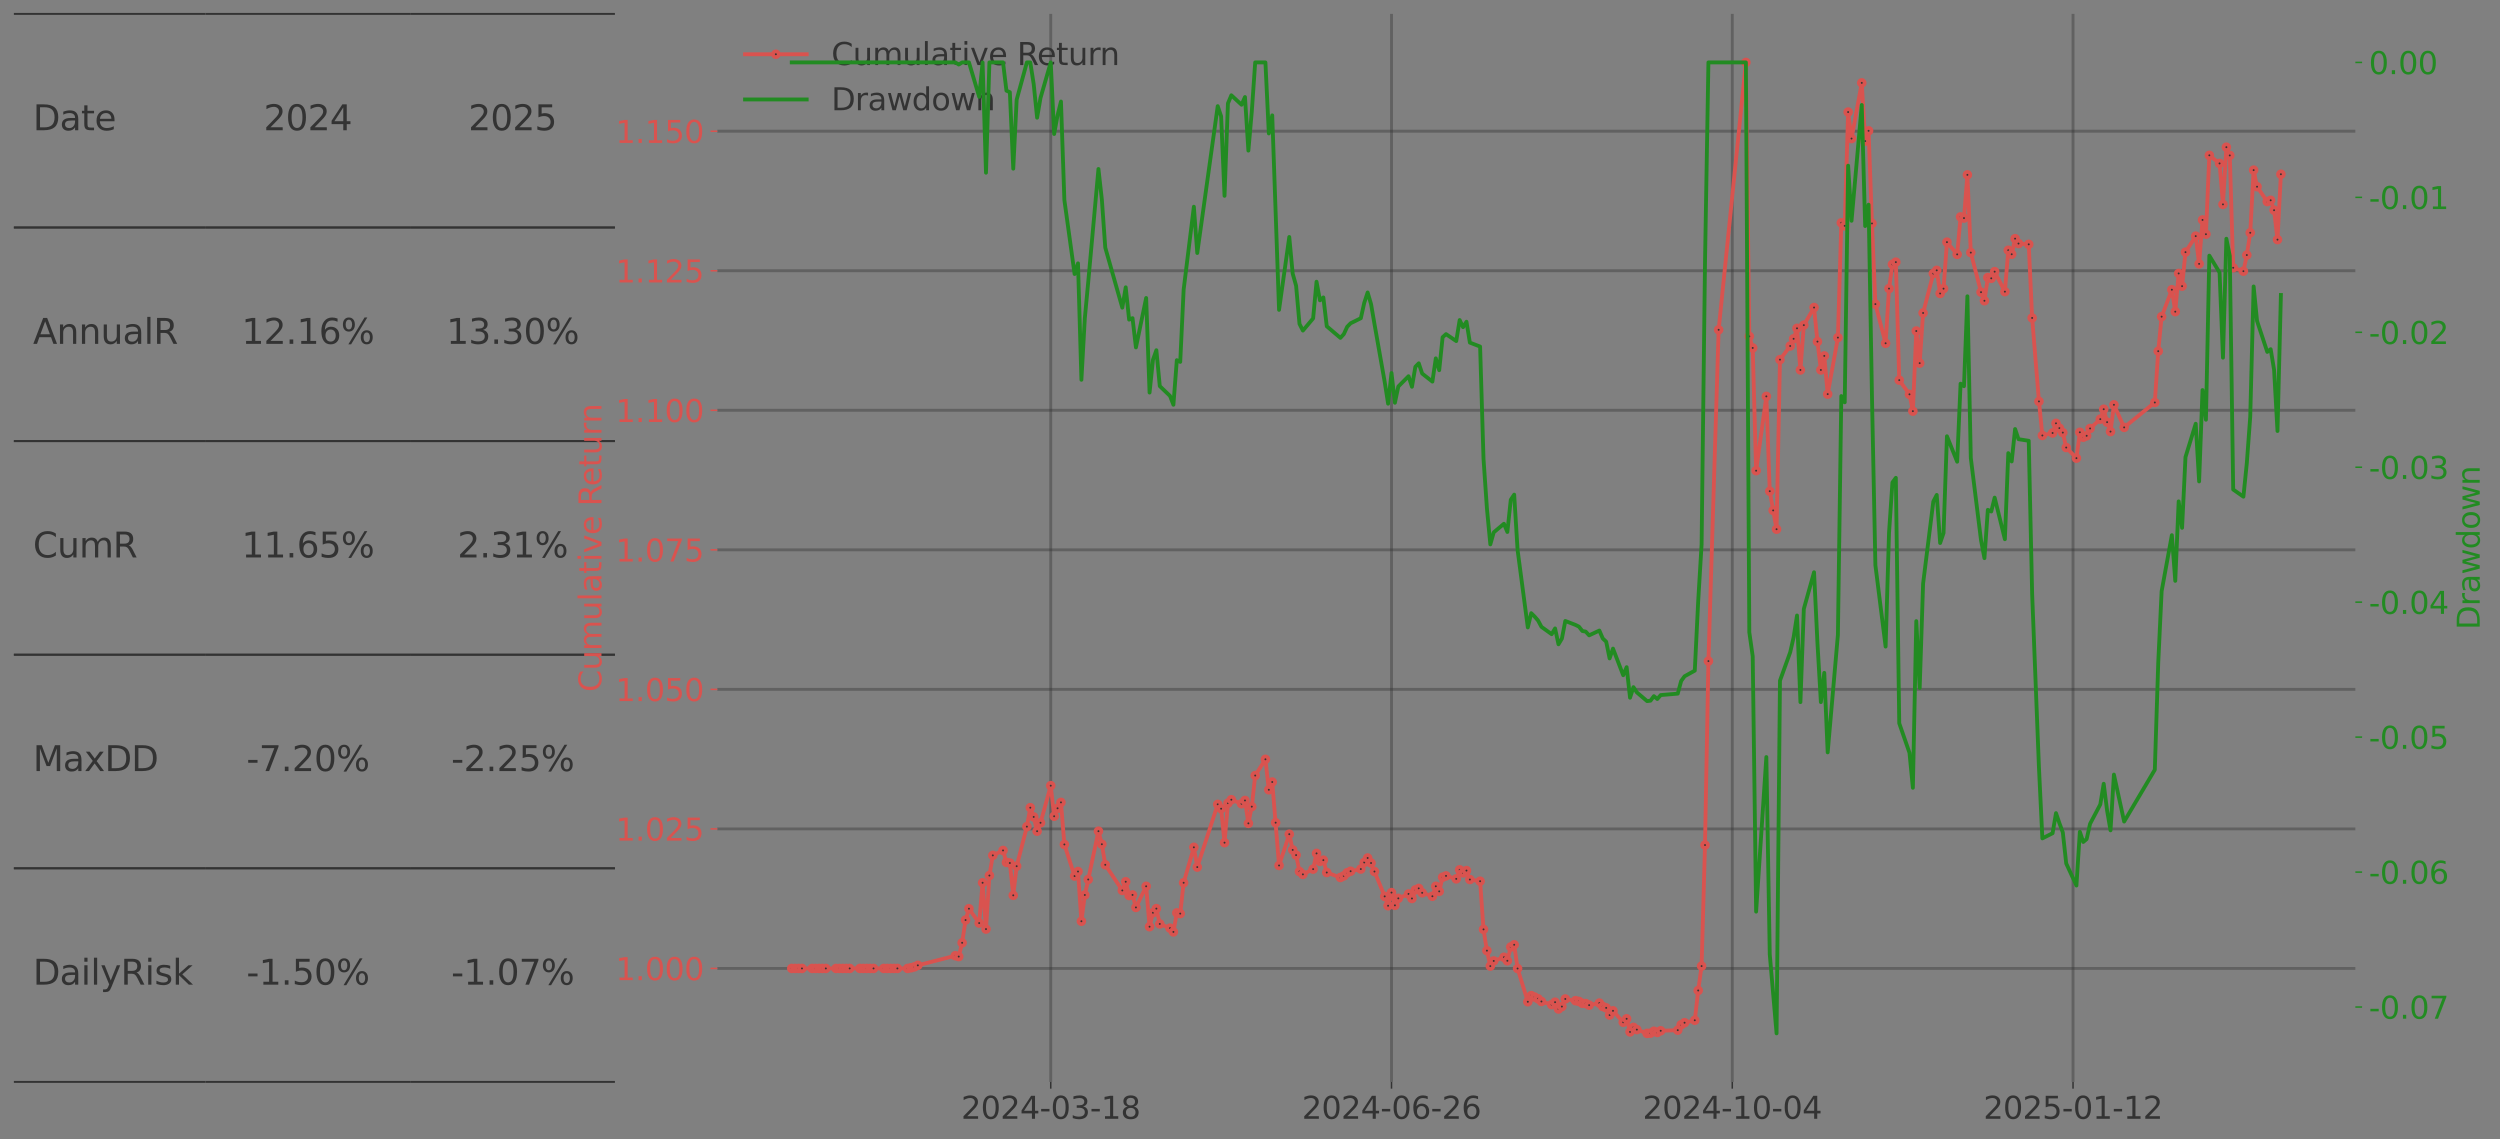 <?xml version="1.0" encoding="utf-8" standalone="no"?>
<!DOCTYPE svg PUBLIC "-//W3C//DTD SVG 1.1//EN"
  "http://www.w3.org/Graphics/SVG/1.1/DTD/svg11.dtd">
<svg xmlns:xlink="http://www.w3.org/1999/xlink" width="1297.707pt" height="591.285pt" viewBox="0 0 1297.707 591.285" xmlns="http://www.w3.org/2000/svg" version="1.1">
 <rect x="0" y="0" width="1297.707" height="591.285" fill="#808080" stroke="none"/>
 <defs>
  <style type="text/css">*{stroke-linejoin: round; stroke-linecap: butt}</style>
 </defs>
 <g id="figure_1">
  <g id="patch_1">
   <path d="M 0 591.285 
L 1297.707 591.285 
L 1297.707 0 
L 0 0 
L 0 591.285 
z
" style="fill: none"/>
  </g>
  <g id="axes_1">
   <g id="table_1">
    <g id="patch_2">
     <path d="M 7.2 118.08 
L 106.624 118.08 
M 106.624 7.2 
L 7.2 7.2 
M 7.2 118.08 
" style="fill: #ffffff; stroke: #333333; stroke-linejoin: miter"/>
    </g>
    <g id="text_1">
     <!-- Date -->
     <g style="fill: #333333" transform="translate(17.142 67.607) scale(0.18 -0.18)">
      <defs>
       <path id="DejaVuSans-44" d="M 1259 4147 
L 1259 519 
L 2022 519 
Q 2988 519 3436 956 
Q 3884 1394 3884 2338 
Q 3884 3275 3436 3711 
Q 2988 4147 2022 4147 
L 1259 4147 
z
M 628 4666 
L 1925 4666 
Q 3281 4666 3915 4102 
Q 4550 3538 4550 2338 
Q 4550 1131 3912 565 
Q 3275 0 1925 0 
L 628 0 
L 628 4666 
z
" transform="scale(0.016)"/>
       <path id="DejaVuSans-61" d="M 2194 1759 
Q 1497 1759 1228 1600 
Q 959 1441 959 1056 
Q 959 750 1161 570 
Q 1363 391 1709 391 
Q 2188 391 2477 730 
Q 2766 1069 2766 1631 
L 2766 1759 
L 2194 1759 
z
M 3341 1997 
L 3341 0 
L 2766 0 
L 2766 531 
Q 2569 213 2275 61 
Q 1981 -91 1556 -91 
Q 1019 -91 701 211 
Q 384 513 384 1019 
Q 384 1609 779 1909 
Q 1175 2209 1959 2209 
L 2766 2209 
L 2766 2266 
Q 2766 2663 2505 2880 
Q 2244 3097 1772 3097 
Q 1472 3097 1187 3025 
Q 903 2953 641 2809 
L 641 3341 
Q 956 3463 1253 3523 
Q 1550 3584 1831 3584 
Q 2591 3584 2966 3190 
Q 3341 2797 3341 1997 
z
" transform="scale(0.016)"/>
       <path id="DejaVuSans-74" d="M 1172 4494 
L 1172 3500 
L 2356 3500 
L 2356 3053 
L 1172 3053 
L 1172 1153 
Q 1172 725 1289 603 
Q 1406 481 1766 481 
L 2356 481 
L 2356 0 
L 1766 0 
Q 1100 0 847 248 
Q 594 497 594 1153 
L 594 3053 
L 172 3053 
L 172 3500 
L 594 3500 
L 594 4494 
L 1172 4494 
z
" transform="scale(0.016)"/>
       <path id="DejaVuSans-65" d="M 3597 1894 
L 3597 1613 
L 953 1613 
Q 991 1019 1311 708 
Q 1631 397 2203 397 
Q 2534 397 2845 478 
Q 3156 559 3463 722 
L 3463 178 
Q 3153 47 2828 -22 
Q 2503 -91 2169 -91 
Q 1331 -91 842 396 
Q 353 884 353 1716 
Q 353 2575 817 3079 
Q 1281 3584 2069 3584 
Q 2775 3584 3186 3129 
Q 3597 2675 3597 1894 
z
M 3022 2063 
Q 3016 2534 2758 2815 
Q 2500 3097 2075 3097 
Q 1594 3097 1305 2825 
Q 1016 2553 972 2059 
L 3022 2063 
z
" transform="scale(0.016)"/>
      </defs>
      <use xlink:href="#DejaVuSans-44"/>
      <use xlink:href="#DejaVuSans-61" x="77.002"/>
      <use xlink:href="#DejaVuSans-74" x="138.281"/>
      <use xlink:href="#DejaVuSans-65" x="177.49"/>
     </g>
    </g>
    <g id="patch_3">
     <path d="M 106.624 118.08 
L 212.91 118.08 
M 212.91 7.2 
L 106.624 7.2 
M 106.624 118.08 
" style="fill: #ffffff; stroke: #333333; stroke-linejoin: miter"/>
    </g>
    <g id="text_2">
     <!-- 2024 -->
     <g style="fill: #333333" transform="translate(136.862 67.607) scale(0.18 -0.18)">
      <defs>
       <path id="DejaVuSans-32" d="M 1228 531 
L 3431 531 
L 3431 0 
L 469 0 
L 469 531 
Q 828 903 1448 1529 
Q 2069 2156 2228 2338 
Q 2531 2678 2651 2914 
Q 2772 3150 2772 3378 
Q 2772 3750 2511 3984 
Q 2250 4219 1831 4219 
Q 1534 4219 1204 4116 
Q 875 4013 500 3803 
L 500 4441 
Q 881 4594 1212 4672 
Q 1544 4750 1819 4750 
Q 2544 4750 2975 4387 
Q 3406 4025 3406 3419 
Q 3406 3131 3298 2873 
Q 3191 2616 2906 2266 
Q 2828 2175 2409 1742 
Q 1991 1309 1228 531 
z
" transform="scale(0.016)"/>
       <path id="DejaVuSans-30" d="M 2034 4250 
Q 1547 4250 1301 3770 
Q 1056 3291 1056 2328 
Q 1056 1369 1301 889 
Q 1547 409 2034 409 
Q 2525 409 2770 889 
Q 3016 1369 3016 2328 
Q 3016 3291 2770 3770 
Q 2525 4250 2034 4250 
z
M 2034 4750 
Q 2819 4750 3233 4129 
Q 3647 3509 3647 2328 
Q 3647 1150 3233 529 
Q 2819 -91 2034 -91 
Q 1250 -91 836 529 
Q 422 1150 422 2328 
Q 422 3509 836 4129 
Q 1250 4750 2034 4750 
z
" transform="scale(0.016)"/>
       <path id="DejaVuSans-34" d="M 2419 4116 
L 825 1625 
L 2419 1625 
L 2419 4116 
z
M 2253 4666 
L 3047 4666 
L 3047 1625 
L 3713 1625 
L 3713 1100 
L 3047 1100 
L 3047 0 
L 2419 0 
L 2419 1100 
L 313 1100 
L 313 1709 
L 2253 4666 
z
" transform="scale(0.016)"/>
      </defs>
      <use xlink:href="#DejaVuSans-32"/>
      <use xlink:href="#DejaVuSans-30" x="63.623"/>
      <use xlink:href="#DejaVuSans-32" x="127.246"/>
      <use xlink:href="#DejaVuSans-34" x="190.869"/>
     </g>
    </g>
    <g id="patch_4">
     <path d="M 212.91 118.08 
L 319.196 118.08 
M 319.196 7.2 
L 212.91 7.2 
M 212.91 118.08 
" style="fill: #ffffff; stroke: #333333; stroke-linejoin: miter"/>
    </g>
    <g id="text_3">
     <!-- 2025 -->
     <g style="fill: #333333" transform="translate(243.148 67.607) scale(0.18 -0.18)">
      <defs>
       <path id="DejaVuSans-35" d="M 691 4666 
L 3169 4666 
L 3169 4134 
L 1269 4134 
L 1269 2991 
Q 1406 3038 1543 3061 
Q 1681 3084 1819 3084 
Q 2600 3084 3056 2656 
Q 3513 2228 3513 1497 
Q 3513 744 3044 326 
Q 2575 -91 1722 -91 
Q 1428 -91 1123 -41 
Q 819 9 494 109 
L 494 744 
Q 775 591 1075 516 
Q 1375 441 1709 441 
Q 2250 441 2565 725 
Q 2881 1009 2881 1497 
Q 2881 1984 2565 2268 
Q 2250 2553 1709 2553 
Q 1456 2553 1204 2497 
Q 953 2441 691 2322 
L 691 4666 
z
" transform="scale(0.016)"/>
      </defs>
      <use xlink:href="#DejaVuSans-32"/>
      <use xlink:href="#DejaVuSans-30" x="63.623"/>
      <use xlink:href="#DejaVuSans-32" x="127.246"/>
      <use xlink:href="#DejaVuSans-35" x="190.869"/>
     </g>
    </g>
    <g id="patch_5">
     <path d="M 7.2 228.96 
L 106.624 228.96 
M 106.624 118.08 
L 7.2 118.08 
M 7.2 228.96 
" style="fill: #ffffff; stroke: #333333; stroke-linejoin: miter"/>
    </g>
    <g id="text_4">
     <!-- AnnualR -->
     <g style="fill: #333333" transform="translate(17.142 178.487) scale(0.18 -0.18)">
      <defs>
       <path id="DejaVuSans-41" d="M 2188 4044 
L 1331 1722 
L 3047 1722 
L 2188 4044 
z
M 1831 4666 
L 2547 4666 
L 4325 0 
L 3669 0 
L 3244 1197 
L 1141 1197 
L 716 0 
L 50 0 
L 1831 4666 
z
" transform="scale(0.016)"/>
       <path id="DejaVuSans-6e" d="M 3513 2113 
L 3513 0 
L 2938 0 
L 2938 2094 
Q 2938 2591 2744 2837 
Q 2550 3084 2163 3084 
Q 1697 3084 1428 2787 
Q 1159 2491 1159 1978 
L 1159 0 
L 581 0 
L 581 3500 
L 1159 3500 
L 1159 2956 
Q 1366 3272 1645 3428 
Q 1925 3584 2291 3584 
Q 2894 3584 3203 3211 
Q 3513 2838 3513 2113 
z
" transform="scale(0.016)"/>
       <path id="DejaVuSans-75" d="M 544 1381 
L 544 3500 
L 1119 3500 
L 1119 1403 
Q 1119 906 1312 657 
Q 1506 409 1894 409 
Q 2359 409 2629 706 
Q 2900 1003 2900 1516 
L 2900 3500 
L 3475 3500 
L 3475 0 
L 2900 0 
L 2900 538 
Q 2691 219 2414 64 
Q 2138 -91 1772 -91 
Q 1169 -91 856 284 
Q 544 659 544 1381 
z
M 1991 3584 
L 1991 3584 
z
" transform="scale(0.016)"/>
       <path id="DejaVuSans-6c" d="M 603 4863 
L 1178 4863 
L 1178 0 
L 603 0 
L 603 4863 
z
" transform="scale(0.016)"/>
       <path id="DejaVuSans-52" d="M 2841 2188 
Q 3044 2119 3236 1894 
Q 3428 1669 3622 1275 
L 4263 0 
L 3584 0 
L 2988 1197 
Q 2756 1666 2539 1819 
Q 2322 1972 1947 1972 
L 1259 1972 
L 1259 0 
L 628 0 
L 628 4666 
L 2053 4666 
Q 2853 4666 3247 4331 
Q 3641 3997 3641 3322 
Q 3641 2881 3436 2590 
Q 3231 2300 2841 2188 
z
M 1259 4147 
L 1259 2491 
L 2053 2491 
Q 2509 2491 2742 2702 
Q 2975 2913 2975 3322 
Q 2975 3731 2742 3939 
Q 2509 4147 2053 4147 
L 1259 4147 
z
" transform="scale(0.016)"/>
      </defs>
      <use xlink:href="#DejaVuSans-41"/>
      <use xlink:href="#DejaVuSans-6e" x="68.408"/>
      <use xlink:href="#DejaVuSans-6e" x="131.787"/>
      <use xlink:href="#DejaVuSans-75" x="195.166"/>
      <use xlink:href="#DejaVuSans-61" x="258.545"/>
      <use xlink:href="#DejaVuSans-6c" x="319.824"/>
      <use xlink:href="#DejaVuSans-52" x="347.607"/>
     </g>
    </g>
    <g id="patch_6">
     <path d="M 106.624 228.96 
L 212.91 228.96 
M 212.91 118.08 
L 106.624 118.08 
M 106.624 228.96 
" style="fill: #ffffff; stroke: #333333; stroke-linejoin: miter"/>
    </g>
    <g id="text_5">
     <!-- 12.16% -->
     <g style="fill: #333333" transform="translate(125.45 178.487) scale(0.18 -0.18)">
      <defs>
       <path id="DejaVuSans-31" d="M 794 531 
L 1825 531 
L 1825 4091 
L 703 3866 
L 703 4441 
L 1819 4666 
L 2450 4666 
L 2450 531 
L 3481 531 
L 3481 0 
L 794 0 
L 794 531 
z
" transform="scale(0.016)"/>
       <path id="DejaVuSans-2e" d="M 684 794 
L 1344 794 
L 1344 0 
L 684 0 
L 684 794 
z
" transform="scale(0.016)"/>
       <path id="DejaVuSans-36" d="M 2113 2584 
Q 1688 2584 1439 2293 
Q 1191 2003 1191 1497 
Q 1191 994 1439 701 
Q 1688 409 2113 409 
Q 2538 409 2786 701 
Q 3034 994 3034 1497 
Q 3034 2003 2786 2293 
Q 2538 2584 2113 2584 
z
M 3366 4563 
L 3366 3988 
Q 3128 4100 2886 4159 
Q 2644 4219 2406 4219 
Q 1781 4219 1451 3797 
Q 1122 3375 1075 2522 
Q 1259 2794 1537 2939 
Q 1816 3084 2150 3084 
Q 2853 3084 3261 2657 
Q 3669 2231 3669 1497 
Q 3669 778 3244 343 
Q 2819 -91 2113 -91 
Q 1303 -91 875 529 
Q 447 1150 447 2328 
Q 447 3434 972 4092 
Q 1497 4750 2381 4750 
Q 2619 4750 2861 4703 
Q 3103 4656 3366 4563 
z
" transform="scale(0.016)"/>
       <path id="DejaVuSans-25" d="M 4653 2053 
Q 4381 2053 4226 1822 
Q 4072 1591 4072 1178 
Q 4072 772 4226 539 
Q 4381 306 4653 306 
Q 4919 306 5073 539 
Q 5228 772 5228 1178 
Q 5228 1588 5073 1820 
Q 4919 2053 4653 2053 
z
M 4653 2450 
Q 5147 2450 5437 2106 
Q 5728 1763 5728 1178 
Q 5728 594 5436 251 
Q 5144 -91 4653 -91 
Q 4153 -91 3862 251 
Q 3572 594 3572 1178 
Q 3572 1766 3864 2108 
Q 4156 2450 4653 2450 
z
M 1428 4353 
Q 1159 4353 1004 4120 
Q 850 3888 850 3481 
Q 850 3069 1003 2837 
Q 1156 2606 1428 2606 
Q 1700 2606 1854 2837 
Q 2009 3069 2009 3481 
Q 2009 3884 1853 4118 
Q 1697 4353 1428 4353 
z
M 4250 4750 
L 4750 4750 
L 1831 -91 
L 1331 -91 
L 4250 4750 
z
M 1428 4750 
Q 1922 4750 2215 4408 
Q 2509 4066 2509 3481 
Q 2509 2891 2217 2550 
Q 1925 2209 1428 2209 
Q 931 2209 642 2551 
Q 353 2894 353 3481 
Q 353 4063 643 4406 
Q 934 4750 1428 4750 
z
" transform="scale(0.016)"/>
      </defs>
      <use xlink:href="#DejaVuSans-31"/>
      <use xlink:href="#DejaVuSans-32" x="63.623"/>
      <use xlink:href="#DejaVuSans-2e" x="127.246"/>
      <use xlink:href="#DejaVuSans-31" x="159.033"/>
      <use xlink:href="#DejaVuSans-36" x="222.656"/>
      <use xlink:href="#DejaVuSans-25" x="286.279"/>
     </g>
    </g>
    <g id="patch_7">
     <path d="M 212.91 228.96 
L 319.196 228.96 
M 319.196 118.08 
L 212.91 118.08 
M 212.91 228.96 
" style="fill: #ffffff; stroke: #333333; stroke-linejoin: miter"/>
    </g>
    <g id="text_6">
     <!-- 13.30% -->
     <g style="fill: #333333" transform="translate(231.736 178.487) scale(0.18 -0.18)">
      <defs>
       <path id="DejaVuSans-33" d="M 2597 2516 
Q 3050 2419 3304 2112 
Q 3559 1806 3559 1356 
Q 3559 666 3084 287 
Q 2609 -91 1734 -91 
Q 1441 -91 1130 -33 
Q 819 25 488 141 
L 488 750 
Q 750 597 1062 519 
Q 1375 441 1716 441 
Q 2309 441 2620 675 
Q 2931 909 2931 1356 
Q 2931 1769 2642 2001 
Q 2353 2234 1838 2234 
L 1294 2234 
L 1294 2753 
L 1863 2753 
Q 2328 2753 2575 2939 
Q 2822 3125 2822 3475 
Q 2822 3834 2567 4026 
Q 2313 4219 1838 4219 
Q 1578 4219 1281 4162 
Q 984 4106 628 3988 
L 628 4550 
Q 988 4650 1302 4700 
Q 1616 4750 1894 4750 
Q 2613 4750 3031 4423 
Q 3450 4097 3450 3541 
Q 3450 3153 3228 2886 
Q 3006 2619 2597 2516 
z
" transform="scale(0.016)"/>
      </defs>
      <use xlink:href="#DejaVuSans-31"/>
      <use xlink:href="#DejaVuSans-33" x="63.623"/>
      <use xlink:href="#DejaVuSans-2e" x="127.246"/>
      <use xlink:href="#DejaVuSans-33" x="159.033"/>
      <use xlink:href="#DejaVuSans-30" x="222.656"/>
      <use xlink:href="#DejaVuSans-25" x="286.279"/>
     </g>
    </g>
    <g id="patch_8">
     <path d="M 7.2 339.84 
L 106.624 339.84 
M 106.624 228.96 
L 7.2 228.96 
M 7.2 339.84 
" style="fill: #ffffff; stroke: #333333; stroke-linejoin: miter"/>
    </g>
    <g id="text_7">
     <!-- CumR -->
     <g style="fill: #333333" transform="translate(17.142 289.367) scale(0.18 -0.18)">
      <defs>
       <path id="DejaVuSans-43" d="M 4122 4306 
L 4122 3641 
Q 3803 3938 3442 4084 
Q 3081 4231 2675 4231 
Q 1875 4231 1450 3742 
Q 1025 3253 1025 2328 
Q 1025 1406 1450 917 
Q 1875 428 2675 428 
Q 3081 428 3442 575 
Q 3803 722 4122 1019 
L 4122 359 
Q 3791 134 3420 21 
Q 3050 -91 2638 -91 
Q 1578 -91 968 557 
Q 359 1206 359 2328 
Q 359 3453 968 4101 
Q 1578 4750 2638 4750 
Q 3056 4750 3426 4639 
Q 3797 4528 4122 4306 
z
" transform="scale(0.016)"/>
       <path id="DejaVuSans-6d" d="M 3328 2828 
Q 3544 3216 3844 3400 
Q 4144 3584 4550 3584 
Q 5097 3584 5394 3201 
Q 5691 2819 5691 2113 
L 5691 0 
L 5113 0 
L 5113 2094 
Q 5113 2597 4934 2840 
Q 4756 3084 4391 3084 
Q 3944 3084 3684 2787 
Q 3425 2491 3425 1978 
L 3425 0 
L 2847 0 
L 2847 2094 
Q 2847 2600 2669 2842 
Q 2491 3084 2119 3084 
Q 1678 3084 1418 2786 
Q 1159 2488 1159 1978 
L 1159 0 
L 581 0 
L 581 3500 
L 1159 3500 
L 1159 2956 
Q 1356 3278 1631 3431 
Q 1906 3584 2284 3584 
Q 2666 3584 2933 3390 
Q 3200 3197 3328 2828 
z
" transform="scale(0.016)"/>
      </defs>
      <use xlink:href="#DejaVuSans-43"/>
      <use xlink:href="#DejaVuSans-75" x="69.824"/>
      <use xlink:href="#DejaVuSans-6d" x="133.203"/>
      <use xlink:href="#DejaVuSans-52" x="230.615"/>
     </g>
    </g>
    <g id="patch_9">
     <path d="M 106.624 339.84 
L 212.91 339.84 
M 212.91 228.96 
L 106.624 228.96 
M 106.624 339.84 
" style="fill: #ffffff; stroke: #333333; stroke-linejoin: miter"/>
    </g>
    <g id="text_8">
     <!-- 11.65% -->
     <g style="fill: #333333" transform="translate(125.45 289.367) scale(0.18 -0.18)">
      <use xlink:href="#DejaVuSans-31"/>
      <use xlink:href="#DejaVuSans-31" x="63.623"/>
      <use xlink:href="#DejaVuSans-2e" x="127.246"/>
      <use xlink:href="#DejaVuSans-36" x="159.033"/>
      <use xlink:href="#DejaVuSans-35" x="222.656"/>
      <use xlink:href="#DejaVuSans-25" x="286.279"/>
     </g>
    </g>
    <g id="patch_10">
     <path d="M 212.91 339.84 
L 319.196 339.84 
M 319.196 228.96 
L 212.91 228.96 
M 212.91 339.84 
" style="fill: #ffffff; stroke: #333333; stroke-linejoin: miter"/>
    </g>
    <g id="text_9">
     <!-- 2.31% -->
     <g style="fill: #333333" transform="translate(237.462 289.367) scale(0.18 -0.18)">
      <use xlink:href="#DejaVuSans-32"/>
      <use xlink:href="#DejaVuSans-2e" x="63.623"/>
      <use xlink:href="#DejaVuSans-33" x="95.41"/>
      <use xlink:href="#DejaVuSans-31" x="159.033"/>
      <use xlink:href="#DejaVuSans-25" x="222.656"/>
     </g>
    </g>
    <g id="patch_11">
     <path d="M 7.2 450.72 
L 106.624 450.72 
M 106.624 339.84 
L 7.2 339.84 
M 7.2 450.72 
" style="fill: #ffffff; stroke: #333333; stroke-linejoin: miter"/>
    </g>
    <g id="text_10">
     <!-- MaxDD -->
     <g style="fill: #333333" transform="translate(17.142 400.247) scale(0.18 -0.18)">
      <defs>
       <path id="DejaVuSans-4d" d="M 628 4666 
L 1569 4666 
L 2759 1491 
L 3956 4666 
L 4897 4666 
L 4897 0 
L 4281 0 
L 4281 4097 
L 3078 897 
L 2444 897 
L 1241 4097 
L 1241 0 
L 628 0 
L 628 4666 
z
" transform="scale(0.016)"/>
       <path id="DejaVuSans-78" d="M 3513 3500 
L 2247 1797 
L 3578 0 
L 2900 0 
L 1881 1375 
L 863 0 
L 184 0 
L 1544 1831 
L 300 3500 
L 978 3500 
L 1906 2253 
L 2834 3500 
L 3513 3500 
z
" transform="scale(0.016)"/>
      </defs>
      <use xlink:href="#DejaVuSans-4d"/>
      <use xlink:href="#DejaVuSans-61" x="86.279"/>
      <use xlink:href="#DejaVuSans-78" x="147.559"/>
      <use xlink:href="#DejaVuSans-44" x="206.738"/>
      <use xlink:href="#DejaVuSans-44" x="283.74"/>
     </g>
    </g>
    <g id="patch_12">
     <path d="M 106.624 450.72 
L 212.91 450.72 
M 212.91 339.84 
L 106.624 339.84 
M 106.624 450.72 
" style="fill: #ffffff; stroke: #333333; stroke-linejoin: miter"/>
    </g>
    <g id="text_11">
     <!-- -7.20% -->
     <g style="fill: #333333" transform="translate(127.929 400.247) scale(0.18 -0.18)">
      <defs>
       <path id="DejaVuSans-2d" d="M 313 2009 
L 1997 2009 
L 1997 1497 
L 313 1497 
L 313 2009 
z
" transform="scale(0.016)"/>
       <path id="DejaVuSans-37" d="M 525 4666 
L 3525 4666 
L 3525 4397 
L 1831 0 
L 1172 0 
L 2766 4134 
L 525 4134 
L 525 4666 
z
" transform="scale(0.016)"/>
      </defs>
      <use xlink:href="#DejaVuSans-2d"/>
      <use xlink:href="#DejaVuSans-37" x="36.084"/>
      <use xlink:href="#DejaVuSans-2e" x="99.707"/>
      <use xlink:href="#DejaVuSans-32" x="131.494"/>
      <use xlink:href="#DejaVuSans-30" x="195.117"/>
      <use xlink:href="#DejaVuSans-25" x="258.74"/>
     </g>
    </g>
    <g id="patch_13">
     <path d="M 212.91 450.72 
L 319.196 450.72 
M 319.196 339.84 
L 212.91 339.84 
M 212.91 450.72 
" style="fill: #ffffff; stroke: #333333; stroke-linejoin: miter"/>
    </g>
    <g id="text_12">
     <!-- -2.25% -->
     <g style="fill: #333333" transform="translate(234.215 400.247) scale(0.18 -0.18)">
      <use xlink:href="#DejaVuSans-2d"/>
      <use xlink:href="#DejaVuSans-32" x="36.084"/>
      <use xlink:href="#DejaVuSans-2e" x="99.707"/>
      <use xlink:href="#DejaVuSans-32" x="131.494"/>
      <use xlink:href="#DejaVuSans-35" x="195.117"/>
      <use xlink:href="#DejaVuSans-25" x="258.74"/>
     </g>
    </g>
    <g id="patch_14">
     <path d="M 7.2 561.6 
L 106.624 561.6 
M 106.624 450.72 
L 7.2 450.72 
M 7.2 561.6 
" style="fill: #ffffff; stroke: #333333; stroke-linejoin: miter"/>
    </g>
    <g id="text_13">
     <!-- DailyRisk -->
     <g style="fill: #333333" transform="translate(17.142 511.127) scale(0.18 -0.18)">
      <defs>
       <path id="DejaVuSans-69" d="M 603 3500 
L 1178 3500 
L 1178 0 
L 603 0 
L 603 3500 
z
M 603 4863 
L 1178 4863 
L 1178 4134 
L 603 4134 
L 603 4863 
z
" transform="scale(0.016)"/>
       <path id="DejaVuSans-79" d="M 2059 -325 
Q 1816 -950 1584 -1140 
Q 1353 -1331 966 -1331 
L 506 -1331 
L 506 -850 
L 844 -850 
Q 1081 -850 1212 -737 
Q 1344 -625 1503 -206 
L 1606 56 
L 191 3500 
L 800 3500 
L 1894 763 
L 2988 3500 
L 3597 3500 
L 2059 -325 
z
" transform="scale(0.016)"/>
       <path id="DejaVuSans-73" d="M 2834 3397 
L 2834 2853 
Q 2591 2978 2328 3040 
Q 2066 3103 1784 3103 
Q 1356 3103 1142 2972 
Q 928 2841 928 2578 
Q 928 2378 1081 2264 
Q 1234 2150 1697 2047 
L 1894 2003 
Q 2506 1872 2764 1633 
Q 3022 1394 3022 966 
Q 3022 478 2636 193 
Q 2250 -91 1575 -91 
Q 1294 -91 989 -36 
Q 684 19 347 128 
L 347 722 
Q 666 556 975 473 
Q 1284 391 1588 391 
Q 1994 391 2212 530 
Q 2431 669 2431 922 
Q 2431 1156 2273 1281 
Q 2116 1406 1581 1522 
L 1381 1569 
Q 847 1681 609 1914 
Q 372 2147 372 2553 
Q 372 3047 722 3315 
Q 1072 3584 1716 3584 
Q 2034 3584 2315 3537 
Q 2597 3491 2834 3397 
z
" transform="scale(0.016)"/>
       <path id="DejaVuSans-6b" d="M 581 4863 
L 1159 4863 
L 1159 1991 
L 2875 3500 
L 3609 3500 
L 1753 1863 
L 3688 0 
L 2938 0 
L 1159 1709 
L 1159 0 
L 581 0 
L 581 4863 
z
" transform="scale(0.016)"/>
      </defs>
      <use xlink:href="#DejaVuSans-44"/>
      <use xlink:href="#DejaVuSans-61" x="77.002"/>
      <use xlink:href="#DejaVuSans-69" x="138.281"/>
      <use xlink:href="#DejaVuSans-6c" x="166.064"/>
      <use xlink:href="#DejaVuSans-79" x="193.848"/>
      <use xlink:href="#DejaVuSans-52" x="253.027"/>
      <use xlink:href="#DejaVuSans-69" x="322.51"/>
      <use xlink:href="#DejaVuSans-73" x="350.293"/>
      <use xlink:href="#DejaVuSans-6b" x="402.393"/>
     </g>
    </g>
    <g id="patch_15">
     <path d="M 106.624 561.6 
L 212.91 561.6 
M 212.91 450.72 
L 106.624 450.72 
M 106.624 561.6 
" style="fill: #ffffff; stroke: #333333; stroke-linejoin: miter"/>
    </g>
    <g id="text_14">
     <!-- -1.50% -->
     <g style="fill: #333333" transform="translate(127.929 511.127) scale(0.18 -0.18)">
      <use xlink:href="#DejaVuSans-2d"/>
      <use xlink:href="#DejaVuSans-31" x="36.084"/>
      <use xlink:href="#DejaVuSans-2e" x="99.707"/>
      <use xlink:href="#DejaVuSans-35" x="131.494"/>
      <use xlink:href="#DejaVuSans-30" x="195.117"/>
      <use xlink:href="#DejaVuSans-25" x="258.74"/>
     </g>
    </g>
    <g id="patch_16">
     <path d="M 212.91 561.6 
L 319.196 561.6 
M 319.196 450.72 
L 212.91 450.72 
M 212.91 561.6 
" style="fill: #ffffff; stroke: #333333; stroke-linejoin: miter"/>
    </g>
    <g id="text_15">
     <!-- -1.07% -->
     <g style="fill: #333333" transform="translate(234.215 511.127) scale(0.18 -0.18)">
      <use xlink:href="#DejaVuSans-2d"/>
      <use xlink:href="#DejaVuSans-31" x="36.084"/>
      <use xlink:href="#DejaVuSans-2e" x="99.707"/>
      <use xlink:href="#DejaVuSans-30" x="131.494"/>
      <use xlink:href="#DejaVuSans-37" x="195.117"/>
      <use xlink:href="#DejaVuSans-25" x="258.74"/>
     </g>
    </g>
   </g>
  </g>
  <g id="axes_2">
   <g id="patch_17">
    <path d="M 372.338 561.6 
L 1222.624 561.6 
L 1222.624 7.2 
L 372.338 7.2 
L 372.338 561.6 
z
" style="fill: none"/>
   </g>
   <g id="matplotlib.axis_1">
    <g id="xtick_1">
     <g id="line2d_1">
      <path d="M 545.42 561.6 
L 545.42 7.2 
" clip-path="url(#p3570f64d15)" style="fill: none; stroke: #333333; stroke-opacity: 0.4; stroke-width: 1.5; stroke-linecap: square"/>
     </g>
     <g id="line2d_2">
      <defs>
       <path id="m367b248db8" d="M 0 0 
L 0 3.5 
" style="stroke: #333333; stroke-width: 0.8"/>
      </defs>
      <g>
       <use xlink:href="#m367b248db8" x="545.42" y="561.6" style="fill: #333333; stroke: #333333; stroke-width: 0.8"/>
      </g>
     </g>
     <g id="text_16">
      <!-- 2024-03-18 -->
      <g style="fill: #333333" transform="translate(498.928 580.758) scale(0.16 -0.16)">
       <defs>
        <path id="DejaVuSans-38" d="M 2034 2216 
Q 1584 2216 1326 1975 
Q 1069 1734 1069 1313 
Q 1069 891 1326 650 
Q 1584 409 2034 409 
Q 2484 409 2743 651 
Q 3003 894 3003 1313 
Q 3003 1734 2745 1975 
Q 2488 2216 2034 2216 
z
M 1403 2484 
Q 997 2584 770 2862 
Q 544 3141 544 3541 
Q 544 4100 942 4425 
Q 1341 4750 2034 4750 
Q 2731 4750 3128 4425 
Q 3525 4100 3525 3541 
Q 3525 3141 3298 2862 
Q 3072 2584 2669 2484 
Q 3125 2378 3379 2068 
Q 3634 1759 3634 1313 
Q 3634 634 3220 271 
Q 2806 -91 2034 -91 
Q 1263 -91 848 271 
Q 434 634 434 1313 
Q 434 1759 690 2068 
Q 947 2378 1403 2484 
z
M 1172 3481 
Q 1172 3119 1398 2916 
Q 1625 2713 2034 2713 
Q 2441 2713 2670 2916 
Q 2900 3119 2900 3481 
Q 2900 3844 2670 4047 
Q 2441 4250 2034 4250 
Q 1625 4250 1398 4047 
Q 1172 3844 1172 3481 
z
" transform="scale(0.016)"/>
       </defs>
       <use xlink:href="#DejaVuSans-32"/>
       <use xlink:href="#DejaVuSans-30" x="63.623"/>
       <use xlink:href="#DejaVuSans-32" x="127.246"/>
       <use xlink:href="#DejaVuSans-34" x="190.869"/>
       <use xlink:href="#DejaVuSans-2d" x="254.492"/>
       <use xlink:href="#DejaVuSans-30" x="290.576"/>
       <use xlink:href="#DejaVuSans-33" x="354.199"/>
       <use xlink:href="#DejaVuSans-2d" x="417.822"/>
       <use xlink:href="#DejaVuSans-31" x="453.906"/>
       <use xlink:href="#DejaVuSans-38" x="517.529"/>
      </g>
     </g>
    </g>
    <g id="xtick_2">
     <g id="line2d_3">
      <path d="M 722.305 561.6 
L 722.305 7.2 
" clip-path="url(#p3570f64d15)" style="fill: none; stroke: #333333; stroke-opacity: 0.4; stroke-width: 1.5; stroke-linecap: square"/>
     </g>
     <g id="line2d_4">
      <g>
       <use xlink:href="#m367b248db8" x="722.305" y="561.6" style="fill: #333333; stroke: #333333; stroke-width: 0.8"/>
      </g>
     </g>
     <g id="text_17">
      <!-- 2024-06-26 -->
      <g style="fill: #333333" transform="translate(675.813 580.758) scale(0.16 -0.16)">
       <use xlink:href="#DejaVuSans-32"/>
       <use xlink:href="#DejaVuSans-30" x="63.623"/>
       <use xlink:href="#DejaVuSans-32" x="127.246"/>
       <use xlink:href="#DejaVuSans-34" x="190.869"/>
       <use xlink:href="#DejaVuSans-2d" x="254.492"/>
       <use xlink:href="#DejaVuSans-30" x="290.576"/>
       <use xlink:href="#DejaVuSans-36" x="354.199"/>
       <use xlink:href="#DejaVuSans-2d" x="417.822"/>
       <use xlink:href="#DejaVuSans-32" x="453.906"/>
       <use xlink:href="#DejaVuSans-36" x="517.529"/>
      </g>
     </g>
    </g>
    <g id="xtick_3">
     <g id="line2d_5">
      <path d="M 899.19 561.6 
L 899.19 7.2 
" clip-path="url(#p3570f64d15)" style="fill: none; stroke: #333333; stroke-opacity: 0.4; stroke-width: 1.5; stroke-linecap: square"/>
     </g>
     <g id="line2d_6">
      <g>
       <use xlink:href="#m367b248db8" x="899.19" y="561.6" style="fill: #333333; stroke: #333333; stroke-width: 0.8"/>
      </g>
     </g>
     <g id="text_18">
      <!-- 2024-10-04 -->
      <g style="fill: #333333" transform="translate(852.698 580.758) scale(0.16 -0.16)">
       <use xlink:href="#DejaVuSans-32"/>
       <use xlink:href="#DejaVuSans-30" x="63.623"/>
       <use xlink:href="#DejaVuSans-32" x="127.246"/>
       <use xlink:href="#DejaVuSans-34" x="190.869"/>
       <use xlink:href="#DejaVuSans-2d" x="254.492"/>
       <use xlink:href="#DejaVuSans-31" x="290.576"/>
       <use xlink:href="#DejaVuSans-30" x="354.199"/>
       <use xlink:href="#DejaVuSans-2d" x="417.822"/>
       <use xlink:href="#DejaVuSans-30" x="453.906"/>
       <use xlink:href="#DejaVuSans-34" x="517.529"/>
      </g>
     </g>
    </g>
    <g id="xtick_4">
     <g id="line2d_7">
      <path d="M 1076.075 561.6 
L 1076.075 7.2 
" clip-path="url(#p3570f64d15)" style="fill: none; stroke: #333333; stroke-opacity: 0.4; stroke-width: 1.5; stroke-linecap: square"/>
     </g>
     <g id="line2d_8">
      <g>
       <use xlink:href="#m367b248db8" x="1076.075" y="561.6" style="fill: #333333; stroke: #333333; stroke-width: 0.8"/>
      </g>
     </g>
     <g id="text_19">
      <!-- 2025-01-12 -->
      <g style="fill: #333333" transform="translate(1029.582 580.758) scale(0.16 -0.16)">
       <use xlink:href="#DejaVuSans-32"/>
       <use xlink:href="#DejaVuSans-30" x="63.623"/>
       <use xlink:href="#DejaVuSans-32" x="127.246"/>
       <use xlink:href="#DejaVuSans-35" x="190.869"/>
       <use xlink:href="#DejaVuSans-2d" x="254.492"/>
       <use xlink:href="#DejaVuSans-30" x="290.576"/>
       <use xlink:href="#DejaVuSans-31" x="354.199"/>
       <use xlink:href="#DejaVuSans-2d" x="417.822"/>
       <use xlink:href="#DejaVuSans-31" x="453.906"/>
       <use xlink:href="#DejaVuSans-32" x="517.529"/>
      </g>
     </g>
    </g>
   </g>
   <g id="matplotlib.axis_2">
    <g id="ytick_1">
     <g id="line2d_9">
      <path d="M 372.338 502.694 
L 1222.624 502.694 
" clip-path="url(#p3570f64d15)" style="fill: none; stroke: #333333; stroke-opacity: 0.4; stroke-width: 1.5; stroke-linecap: square"/>
     </g>
     <g id="line2d_10">
      <defs>
       <path id="me711e1ff7d" d="M 0 0 
L -3.5 0 
" style="stroke: #d9534f; stroke-width: 0.8"/>
      </defs>
      <g>
       <use xlink:href="#me711e1ff7d" x="372.338" y="502.694" style="fill: #d9534f; stroke: #d9534f; stroke-width: 0.8"/>
      </g>
     </g>
     <g id="text_20">
      <!-- 1.000 -->
      <g style="fill: #d9534f" transform="translate(319.533 508.773) scale(0.16 -0.16)">
       <use xlink:href="#DejaVuSans-31"/>
       <use xlink:href="#DejaVuSans-2e" x="63.623"/>
       <use xlink:href="#DejaVuSans-30" x="95.41"/>
       <use xlink:href="#DejaVuSans-30" x="159.033"/>
       <use xlink:href="#DejaVuSans-30" x="222.656"/>
      </g>
     </g>
    </g>
    <g id="ytick_2">
     <g id="line2d_11">
      <path d="M 372.338 430.263 
L 1222.624 430.263 
" clip-path="url(#p3570f64d15)" style="fill: none; stroke: #333333; stroke-opacity: 0.4; stroke-width: 1.5; stroke-linecap: square"/>
     </g>
     <g id="line2d_12">
      <g>
       <use xlink:href="#me711e1ff7d" x="372.338" y="430.263" style="fill: #d9534f; stroke: #d9534f; stroke-width: 0.8"/>
      </g>
     </g>
     <g id="text_21">
      <!-- 1.025 -->
      <g style="fill: #d9534f" transform="translate(319.533 436.341) scale(0.16 -0.16)">
       <use xlink:href="#DejaVuSans-31"/>
       <use xlink:href="#DejaVuSans-2e" x="63.623"/>
       <use xlink:href="#DejaVuSans-30" x="95.41"/>
       <use xlink:href="#DejaVuSans-32" x="159.033"/>
       <use xlink:href="#DejaVuSans-35" x="222.656"/>
      </g>
     </g>
    </g>
    <g id="ytick_3">
     <g id="line2d_13">
      <path d="M 372.338 357.831 
L 1222.624 357.831 
" clip-path="url(#p3570f64d15)" style="fill: none; stroke: #333333; stroke-opacity: 0.4; stroke-width: 1.5; stroke-linecap: square"/>
     </g>
     <g id="line2d_14">
      <g>
       <use xlink:href="#me711e1ff7d" x="372.338" y="357.831" style="fill: #d9534f; stroke: #d9534f; stroke-width: 0.8"/>
      </g>
     </g>
     <g id="text_22">
      <!-- 1.050 -->
      <g style="fill: #d9534f" transform="translate(319.533 363.91) scale(0.16 -0.16)">
       <use xlink:href="#DejaVuSans-31"/>
       <use xlink:href="#DejaVuSans-2e" x="63.623"/>
       <use xlink:href="#DejaVuSans-30" x="95.41"/>
       <use xlink:href="#DejaVuSans-35" x="159.033"/>
       <use xlink:href="#DejaVuSans-30" x="222.656"/>
      </g>
     </g>
    </g>
    <g id="ytick_4">
     <g id="line2d_15">
      <path d="M 372.338 285.4 
L 1222.624 285.4 
" clip-path="url(#p3570f64d15)" style="fill: none; stroke: #333333; stroke-opacity: 0.4; stroke-width: 1.5; stroke-linecap: square"/>
     </g>
     <g id="line2d_16">
      <g>
       <use xlink:href="#me711e1ff7d" x="372.338" y="285.4" style="fill: #d9534f; stroke: #d9534f; stroke-width: 0.8"/>
      </g>
     </g>
     <g id="text_23">
      <!-- 1.075 -->
      <g style="fill: #d9534f" transform="translate(319.533 291.478) scale(0.16 -0.16)">
       <use xlink:href="#DejaVuSans-31"/>
       <use xlink:href="#DejaVuSans-2e" x="63.623"/>
       <use xlink:href="#DejaVuSans-30" x="95.41"/>
       <use xlink:href="#DejaVuSans-37" x="159.033"/>
       <use xlink:href="#DejaVuSans-35" x="222.656"/>
      </g>
     </g>
    </g>
    <g id="ytick_5">
     <g id="line2d_17">
      <path d="M 372.338 212.968 
L 1222.624 212.968 
" clip-path="url(#p3570f64d15)" style="fill: none; stroke: #333333; stroke-opacity: 0.4; stroke-width: 1.5; stroke-linecap: square"/>
     </g>
     <g id="line2d_18">
      <g>
       <use xlink:href="#me711e1ff7d" x="372.338" y="212.968" style="fill: #d9534f; stroke: #d9534f; stroke-width: 0.8"/>
      </g>
     </g>
     <g id="text_24">
      <!-- 1.100 -->
      <g style="fill: #d9534f" transform="translate(319.533 219.047) scale(0.16 -0.16)">
       <use xlink:href="#DejaVuSans-31"/>
       <use xlink:href="#DejaVuSans-2e" x="63.623"/>
       <use xlink:href="#DejaVuSans-31" x="95.41"/>
       <use xlink:href="#DejaVuSans-30" x="159.033"/>
       <use xlink:href="#DejaVuSans-30" x="222.656"/>
      </g>
     </g>
    </g>
    <g id="ytick_6">
     <g id="line2d_19">
      <path d="M 372.338 140.537 
L 1222.624 140.537 
" clip-path="url(#p3570f64d15)" style="fill: none; stroke: #333333; stroke-opacity: 0.4; stroke-width: 1.5; stroke-linecap: square"/>
     </g>
     <g id="line2d_20">
      <g>
       <use xlink:href="#me711e1ff7d" x="372.338" y="140.537" style="fill: #d9534f; stroke: #d9534f; stroke-width: 0.8"/>
      </g>
     </g>
     <g id="text_25">
      <!-- 1.125 -->
      <g style="fill: #d9534f" transform="translate(319.533 146.616) scale(0.16 -0.16)">
       <use xlink:href="#DejaVuSans-31"/>
       <use xlink:href="#DejaVuSans-2e" x="63.623"/>
       <use xlink:href="#DejaVuSans-31" x="95.41"/>
       <use xlink:href="#DejaVuSans-32" x="159.033"/>
       <use xlink:href="#DejaVuSans-35" x="222.656"/>
      </g>
     </g>
    </g>
    <g id="ytick_7">
     <g id="line2d_21">
      <path d="M 372.338 68.105 
L 1222.624 68.105 
" clip-path="url(#p3570f64d15)" style="fill: none; stroke: #333333; stroke-opacity: 0.4; stroke-width: 1.5; stroke-linecap: square"/>
     </g>
     <g id="line2d_22">
      <g>
       <use xlink:href="#me711e1ff7d" x="372.338" y="68.105" style="fill: #d9534f; stroke: #d9534f; stroke-width: 0.8"/>
      </g>
     </g>
     <g id="text_26">
      <!-- 1.150 -->
      <g style="fill: #d9534f" transform="translate(319.533 74.184) scale(0.16 -0.16)">
       <use xlink:href="#DejaVuSans-31"/>
       <use xlink:href="#DejaVuSans-2e" x="63.623"/>
       <use xlink:href="#DejaVuSans-31" x="95.41"/>
       <use xlink:href="#DejaVuSans-35" x="159.033"/>
       <use xlink:href="#DejaVuSans-30" x="222.656"/>
      </g>
     </g>
    </g>
    <g id="text_27">
     <!-- Cumulative Return -->
     <g style="fill: #d9534f" transform="translate(312.206 359.149) rotate(-90) scale(0.16 -0.16)">
      <defs>
       <path id="DejaVuSans-76" d="M 191 3500 
L 800 3500 
L 1894 563 
L 2988 3500 
L 3597 3500 
L 2284 0 
L 1503 0 
L 191 3500 
z
" transform="scale(0.016)"/>
       <path id="DejaVuSans-20" transform="scale(0.016)"/>
       <path id="DejaVuSans-72" d="M 2631 2963 
Q 2534 3019 2420 3045 
Q 2306 3072 2169 3072 
Q 1681 3072 1420 2755 
Q 1159 2438 1159 1844 
L 1159 0 
L 581 0 
L 581 3500 
L 1159 3500 
L 1159 2956 
Q 1341 3275 1631 3429 
Q 1922 3584 2338 3584 
Q 2397 3584 2469 3576 
Q 2541 3569 2628 3553 
L 2631 2963 
z
" transform="scale(0.016)"/>
      </defs>
      <use xlink:href="#DejaVuSans-43"/>
      <use xlink:href="#DejaVuSans-75" x="69.824"/>
      <use xlink:href="#DejaVuSans-6d" x="133.203"/>
      <use xlink:href="#DejaVuSans-75" x="230.615"/>
      <use xlink:href="#DejaVuSans-6c" x="293.994"/>
      <use xlink:href="#DejaVuSans-61" x="321.777"/>
      <use xlink:href="#DejaVuSans-74" x="383.057"/>
      <use xlink:href="#DejaVuSans-69" x="422.266"/>
      <use xlink:href="#DejaVuSans-76" x="450.049"/>
      <use xlink:href="#DejaVuSans-65" x="509.229"/>
      <use xlink:href="#DejaVuSans-20" x="570.752"/>
      <use xlink:href="#DejaVuSans-52" x="602.539"/>
      <use xlink:href="#DejaVuSans-65" x="667.521"/>
      <use xlink:href="#DejaVuSans-74" x="729.045"/>
      <use xlink:href="#DejaVuSans-75" x="768.254"/>
      <use xlink:href="#DejaVuSans-72" x="831.633"/>
      <use xlink:href="#DejaVuSans-6e" x="870.996"/>
     </g>
    </g>
   </g>
   <g id="line2d_23">
    <path d="M 410.988 502.694 
L 471.129 502.694 
L 474.666 501.87 
L 476.435 501.09 
L 495.893 496.086 
L 497.661 496.541 
L 499.43 489.387 
L 501.199 477.58 
L 502.968 471.687 
L 508.274 479.153 
L 510.043 458.226 
L 511.812 482.273 
L 513.581 454.479 
L 515.35 444.014 
L 520.656 441.452 
L 522.425 447.649 
L 524.194 447.976 
L 525.963 464.752 
L 527.732 449.626 
L 533.038 429.093 
L 534.807 419.252 
L 536.576 424.048 
L 538.345 431.462 
L 540.114 427.086 
L 545.42 407.831 
L 547.189 423.705 
L 548.958 419.566 
L 550.727 416.503 
L 552.496 438.337 
L 557.802 454.752 
L 559.571 452.385 
L 561.34 478.204 
L 563.109 464.57 
L 564.878 456.527 
L 570.184 431.458 
L 571.953 438.231 
L 573.722 448.896 
L 582.566 462.212 
L 584.335 457.695 
L 586.104 464.865 
L 587.873 464.538 
L 589.642 471.026 
L 594.948 460.062 
L 596.717 481.038 
L 598.486 473.768 
L 600.255 471.645 
L 602.023 479.603 
L 607.33 481.78 
L 609.099 483.742 
L 610.868 473.853 
L 612.637 474.233 
L 614.405 458.228 
L 619.712 439.827 
L 621.481 450.092 
L 632.094 417.526 
L 633.863 419.787 
L 635.632 437.414 
L 637.4 416.913 
L 639.169 415.118 
L 644.476 417.217 
L 646.245 415.505 
L 648.014 427.385 
L 649.782 418.715 
L 651.551 402.564 
L 656.858 394.134 
L 658.627 409.956 
L 660.395 405.928 
L 663.933 449.255 
L 669.24 433.019 
L 671.009 441.179 
L 672.777 443.865 
L 674.546 452.389 
L 676.315 453.867 
L 681.622 451.154 
L 683.391 442.982 
L 685.159 447.131 
L 686.928 446.483 
L 688.697 452.906 
L 695.772 455.492 
L 697.541 454.665 
L 699.31 453.013 
L 701.079 452.241 
L 706.386 451.114 
L 708.154 447.684 
L 709.923 445.375 
L 711.692 447.978 
L 713.461 452.389 
L 718.767 465.297 
L 720.536 470.152 
L 722.305 463.325 
L 724.074 469.948 
L 725.843 466.323 
L 731.149 464.033 
L 732.918 466.386 
L 734.687 461.934 
L 736.456 461.156 
L 738.225 463.441 
L 743.531 465.233 
L 745.3 460.053 
L 747.069 462.695 
L 748.838 455.347 
L 750.607 454.657 
L 755.913 456.205 
L 757.682 451.521 
L 759.451 453.109 
L 761.22 451.898 
L 762.989 456.551 
L 768.295 457.425 
L 770.064 482.426 
L 771.833 493.466 
L 773.602 501.491 
L 775.371 498.809 
L 780.677 496.901 
L 782.446 498.728 
L 784.215 491.553 
L 785.984 490.409 
L 787.753 502.745 
L 793.059 519.991 
L 794.828 516.816 
L 796.597 517.568 
L 798.366 518.441 
L 800.135 519.856 
L 805.441 521.5 
L 807.21 520.213 
L 808.979 523.747 
L 810.748 522.483 
L 812.516 518.549 
L 819.592 519.811 
L 821.361 520.781 
L 823.13 520.923 
L 824.898 521.756 
L 830.205 520.683 
L 831.974 522.453 
L 833.743 523.165 
L 835.512 526.891 
L 837.28 524.704 
L 842.587 530.641 
L 844.356 528.838 
L 846.125 535.648 
L 847.893 533.293 
L 849.662 534.461 
L 854.969 536.4 
L 856.738 536.307 
L 858.507 535.299 
L 860.275 535.934 
L 862.044 535.058 
L 870.889 534.739 
L 872.657 531.929 
L 874.426 530.874 
L 879.733 529.611 
L 881.502 514.142 
L 883.27 501.478 
L 885.039 438.653 
L 886.808 343.173 
L 892.115 171.194 
L 906.265 32.4 
L 908.034 174.608 
L 909.803 180.604 
L 911.572 244.325 
L 916.879 205.75 
L 918.647 254.978 
L 922.185 274.705 
L 923.954 186.68 
L 929.261 179.599 
L 931.029 175.868 
L 932.798 170.426 
L 934.567 192.044 
L 936.336 168.776 
L 941.642 159.63 
L 943.411 177.319 
L 945.18 192.041 
L 946.949 184.74 
L 948.718 204.582 
L 954.024 175.235 
L 955.793 115.657 
L 957.562 117.224 
L 959.331 58.167 
L 961.1 71.923 
L 966.406 43.021 
L 968.175 73.237 
L 969.944 67.902 
L 971.713 115.991 
L 973.482 157.862 
L 978.788 178.183 
L 980.557 149.804 
L 982.326 137.218 
L 984.095 136.068 
L 985.864 197.324 
L 991.17 204.686 
L 992.939 213.422 
L 994.708 171.831 
L 996.477 188.505 
L 998.246 162.461 
L 1003.552 141.979 
L 1005.321 140.335 
L 1007.09 152.337 
L 1008.859 149.842 
L 1010.628 125.692 
L 1015.934 132.047 
L 1017.703 112.574 
L 1019.472 113.201 
L 1021.241 90.764 
L 1023.01 131.123 
L 1028.316 151.661 
L 1030.085 156.114 
L 1031.854 144.054 
L 1033.623 144.469 
L 1035.391 141.007 
L 1040.698 151.394 
L 1042.467 129.908 
L 1044.236 131.981 
L 1046.005 123.888 
L 1047.773 126.424 
L 1053.08 126.826 
L 1054.849 165.037 
L 1058.386 208.368 
L 1060.155 226.049 
L 1065.462 224.758 
L 1067.231 219.745 
L 1070.768 224.553 
L 1072.537 232.311 
L 1077.844 237.818 
L 1079.613 224.398 
L 1081.382 226.942 
L 1083.15 226.217 
L 1084.919 222.409 
L 1090.226 217.574 
L 1091.995 212.419 
L 1093.763 219.133 
L 1095.532 224.037 
L 1097.301 210.126 
L 1102.608 221.848 
L 1118.527 208.923 
L 1120.296 182.298 
L 1122.065 164.373 
L 1127.372 150.38 
L 1129.14 161.781 
L 1130.909 141.946 
L 1132.678 148.545 
L 1134.447 130.895 
L 1139.754 122.57 
L 1141.522 136.966 
L 1143.291 114.161 
L 1145.06 121.574 
L 1146.829 80.624 
L 1152.135 84.829 
L 1153.904 106.087 
L 1155.673 76.403 
L 1157.442 80.68 
L 1159.211 138.986 
L 1164.517 140.774 
L 1166.286 132.389 
L 1168.055 120.83 
L 1169.824 88.309 
L 1171.593 96.917 
L 1176.899 104.642 
L 1178.668 103.966 
L 1180.437 109.115 
L 1182.206 124.387 
L 1183.975 90.438 
L 1183.975 90.438 
" clip-path="url(#p3570f64d15)" style="fill: none; stroke: #d9534f; stroke-width: 2; stroke-linecap: square"/>
    <defs>
     <path id="m6c8a34e07d" d="M 0 1.5 
C 0.398 1.5 0.779 1.342 1.061 1.061 
C 1.342 0.779 1.5 0.398 1.5 0 
C 1.5 -0.398 1.342 -0.779 1.061 -1.061 
C 0.779 -1.342 0.398 -1.5 0 -1.5 
C -0.398 -1.5 -0.779 -1.342 -1.061 -1.061 
C -1.342 -0.779 -1.5 -0.398 -1.5 0 
C -1.5 0.398 -1.342 0.779 -1.061 1.061 
C -0.779 1.342 -0.398 1.5 0 1.5 
z
" style="stroke: #d9534f; stroke-width: 2"/>
    </defs>
    <g clip-path="url(#p3570f64d15)">
     <use xlink:href="#m6c8a34e07d" x="410.988" y="502.694" style="fill: #333333; stroke: #d9534f; stroke-width: 2"/>
     <use xlink:href="#m6c8a34e07d" x="412.757" y="502.694" style="fill: #333333; stroke: #d9534f; stroke-width: 2"/>
     <use xlink:href="#m6c8a34e07d" x="414.525" y="502.694" style="fill: #333333; stroke: #d9534f; stroke-width: 2"/>
     <use xlink:href="#m6c8a34e07d" x="416.294" y="502.694" style="fill: #333333; stroke: #d9534f; stroke-width: 2"/>
     <use xlink:href="#m6c8a34e07d" x="421.601" y="502.694" style="fill: #333333; stroke: #d9534f; stroke-width: 2"/>
     <use xlink:href="#m6c8a34e07d" x="423.37" y="502.694" style="fill: #333333; stroke: #d9534f; stroke-width: 2"/>
     <use xlink:href="#m6c8a34e07d" x="425.139" y="502.694" style="fill: #333333; stroke: #d9534f; stroke-width: 2"/>
     <use xlink:href="#m6c8a34e07d" x="426.907" y="502.694" style="fill: #333333; stroke: #d9534f; stroke-width: 2"/>
     <use xlink:href="#m6c8a34e07d" x="428.676" y="502.694" style="fill: #333333; stroke: #d9534f; stroke-width: 2"/>
     <use xlink:href="#m6c8a34e07d" x="433.983" y="502.694" style="fill: #333333; stroke: #d9534f; stroke-width: 2"/>
     <use xlink:href="#m6c8a34e07d" x="435.752" y="502.694" style="fill: #333333; stroke: #d9534f; stroke-width: 2"/>
     <use xlink:href="#m6c8a34e07d" x="437.52" y="502.694" style="fill: #333333; stroke: #d9534f; stroke-width: 2"/>
     <use xlink:href="#m6c8a34e07d" x="439.289" y="502.694" style="fill: #333333; stroke: #d9534f; stroke-width: 2"/>
     <use xlink:href="#m6c8a34e07d" x="441.058" y="502.694" style="fill: #333333; stroke: #d9534f; stroke-width: 2"/>
     <use xlink:href="#m6c8a34e07d" x="446.365" y="502.694" style="fill: #333333; stroke: #d9534f; stroke-width: 2"/>
     <use xlink:href="#m6c8a34e07d" x="448.134" y="502.694" style="fill: #333333; stroke: #d9534f; stroke-width: 2"/>
     <use xlink:href="#m6c8a34e07d" x="449.902" y="502.694" style="fill: #333333; stroke: #d9534f; stroke-width: 2"/>
     <use xlink:href="#m6c8a34e07d" x="451.671" y="502.694" style="fill: #333333; stroke: #d9534f; stroke-width: 2"/>
     <use xlink:href="#m6c8a34e07d" x="453.44" y="502.694" style="fill: #333333; stroke: #d9534f; stroke-width: 2"/>
     <use xlink:href="#m6c8a34e07d" x="458.747" y="502.694" style="fill: #333333; stroke: #d9534f; stroke-width: 2"/>
     <use xlink:href="#m6c8a34e07d" x="460.516" y="502.694" style="fill: #333333; stroke: #d9534f; stroke-width: 2"/>
     <use xlink:href="#m6c8a34e07d" x="462.284" y="502.694" style="fill: #333333; stroke: #d9534f; stroke-width: 2"/>
     <use xlink:href="#m6c8a34e07d" x="464.053" y="502.694" style="fill: #333333; stroke: #d9534f; stroke-width: 2"/>
     <use xlink:href="#m6c8a34e07d" x="465.822" y="502.694" style="fill: #333333; stroke: #d9534f; stroke-width: 2"/>
     <use xlink:href="#m6c8a34e07d" x="471.129" y="502.694" style="fill: #333333; stroke: #d9534f; stroke-width: 2"/>
     <use xlink:href="#m6c8a34e07d" x="472.897" y="502.338" style="fill: #333333; stroke: #d9534f; stroke-width: 2"/>
     <use xlink:href="#m6c8a34e07d" x="474.666" y="501.87" style="fill: #333333; stroke: #d9534f; stroke-width: 2"/>
     <use xlink:href="#m6c8a34e07d" x="476.435" y="501.09" style="fill: #333333; stroke: #d9534f; stroke-width: 2"/>
     <use xlink:href="#m6c8a34e07d" x="495.893" y="496.086" style="fill: #333333; stroke: #d9534f; stroke-width: 2"/>
     <use xlink:href="#m6c8a34e07d" x="497.661" y="496.541" style="fill: #333333; stroke: #d9534f; stroke-width: 2"/>
     <use xlink:href="#m6c8a34e07d" x="499.43" y="489.387" style="fill: #333333; stroke: #d9534f; stroke-width: 2"/>
     <use xlink:href="#m6c8a34e07d" x="501.199" y="477.58" style="fill: #333333; stroke: #d9534f; stroke-width: 2"/>
     <use xlink:href="#m6c8a34e07d" x="502.968" y="471.687" style="fill: #333333; stroke: #d9534f; stroke-width: 2"/>
     <use xlink:href="#m6c8a34e07d" x="508.274" y="479.153" style="fill: #333333; stroke: #d9534f; stroke-width: 2"/>
     <use xlink:href="#m6c8a34e07d" x="510.043" y="458.226" style="fill: #333333; stroke: #d9534f; stroke-width: 2"/>
     <use xlink:href="#m6c8a34e07d" x="511.812" y="482.273" style="fill: #333333; stroke: #d9534f; stroke-width: 2"/>
     <use xlink:href="#m6c8a34e07d" x="513.581" y="454.479" style="fill: #333333; stroke: #d9534f; stroke-width: 2"/>
     <use xlink:href="#m6c8a34e07d" x="515.35" y="444.014" style="fill: #333333; stroke: #d9534f; stroke-width: 2"/>
     <use xlink:href="#m6c8a34e07d" x="520.656" y="441.452" style="fill: #333333; stroke: #d9534f; stroke-width: 2"/>
     <use xlink:href="#m6c8a34e07d" x="522.425" y="447.649" style="fill: #333333; stroke: #d9534f; stroke-width: 2"/>
     <use xlink:href="#m6c8a34e07d" x="524.194" y="447.976" style="fill: #333333; stroke: #d9534f; stroke-width: 2"/>
     <use xlink:href="#m6c8a34e07d" x="525.963" y="464.752" style="fill: #333333; stroke: #d9534f; stroke-width: 2"/>
     <use xlink:href="#m6c8a34e07d" x="527.732" y="449.626" style="fill: #333333; stroke: #d9534f; stroke-width: 2"/>
     <use xlink:href="#m6c8a34e07d" x="533.038" y="429.093" style="fill: #333333; stroke: #d9534f; stroke-width: 2"/>
     <use xlink:href="#m6c8a34e07d" x="534.807" y="419.252" style="fill: #333333; stroke: #d9534f; stroke-width: 2"/>
     <use xlink:href="#m6c8a34e07d" x="536.576" y="424.048" style="fill: #333333; stroke: #d9534f; stroke-width: 2"/>
     <use xlink:href="#m6c8a34e07d" x="538.345" y="431.462" style="fill: #333333; stroke: #d9534f; stroke-width: 2"/>
     <use xlink:href="#m6c8a34e07d" x="540.114" y="427.086" style="fill: #333333; stroke: #d9534f; stroke-width: 2"/>
     <use xlink:href="#m6c8a34e07d" x="545.42" y="407.831" style="fill: #333333; stroke: #d9534f; stroke-width: 2"/>
     <use xlink:href="#m6c8a34e07d" x="547.189" y="423.705" style="fill: #333333; stroke: #d9534f; stroke-width: 2"/>
     <use xlink:href="#m6c8a34e07d" x="548.958" y="419.566" style="fill: #333333; stroke: #d9534f; stroke-width: 2"/>
     <use xlink:href="#m6c8a34e07d" x="550.727" y="416.503" style="fill: #333333; stroke: #d9534f; stroke-width: 2"/>
     <use xlink:href="#m6c8a34e07d" x="552.496" y="438.337" style="fill: #333333; stroke: #d9534f; stroke-width: 2"/>
     <use xlink:href="#m6c8a34e07d" x="557.802" y="454.752" style="fill: #333333; stroke: #d9534f; stroke-width: 2"/>
     <use xlink:href="#m6c8a34e07d" x="559.571" y="452.385" style="fill: #333333; stroke: #d9534f; stroke-width: 2"/>
     <use xlink:href="#m6c8a34e07d" x="561.34" y="478.204" style="fill: #333333; stroke: #d9534f; stroke-width: 2"/>
     <use xlink:href="#m6c8a34e07d" x="563.109" y="464.57" style="fill: #333333; stroke: #d9534f; stroke-width: 2"/>
     <use xlink:href="#m6c8a34e07d" x="564.878" y="456.527" style="fill: #333333; stroke: #d9534f; stroke-width: 2"/>
     <use xlink:href="#m6c8a34e07d" x="570.184" y="431.458" style="fill: #333333; stroke: #d9534f; stroke-width: 2"/>
     <use xlink:href="#m6c8a34e07d" x="571.953" y="438.231" style="fill: #333333; stroke: #d9534f; stroke-width: 2"/>
     <use xlink:href="#m6c8a34e07d" x="573.722" y="448.896" style="fill: #333333; stroke: #d9534f; stroke-width: 2"/>
     <use xlink:href="#m6c8a34e07d" x="582.566" y="462.212" style="fill: #333333; stroke: #d9534f; stroke-width: 2"/>
     <use xlink:href="#m6c8a34e07d" x="584.335" y="457.695" style="fill: #333333; stroke: #d9534f; stroke-width: 2"/>
     <use xlink:href="#m6c8a34e07d" x="586.104" y="464.865" style="fill: #333333; stroke: #d9534f; stroke-width: 2"/>
     <use xlink:href="#m6c8a34e07d" x="587.873" y="464.538" style="fill: #333333; stroke: #d9534f; stroke-width: 2"/>
     <use xlink:href="#m6c8a34e07d" x="589.642" y="471.026" style="fill: #333333; stroke: #d9534f; stroke-width: 2"/>
     <use xlink:href="#m6c8a34e07d" x="594.948" y="460.062" style="fill: #333333; stroke: #d9534f; stroke-width: 2"/>
     <use xlink:href="#m6c8a34e07d" x="596.717" y="481.038" style="fill: #333333; stroke: #d9534f; stroke-width: 2"/>
     <use xlink:href="#m6c8a34e07d" x="598.486" y="473.768" style="fill: #333333; stroke: #d9534f; stroke-width: 2"/>
     <use xlink:href="#m6c8a34e07d" x="600.255" y="471.645" style="fill: #333333; stroke: #d9534f; stroke-width: 2"/>
     <use xlink:href="#m6c8a34e07d" x="602.023" y="479.603" style="fill: #333333; stroke: #d9534f; stroke-width: 2"/>
     <use xlink:href="#m6c8a34e07d" x="607.33" y="481.78" style="fill: #333333; stroke: #d9534f; stroke-width: 2"/>
     <use xlink:href="#m6c8a34e07d" x="609.099" y="483.742" style="fill: #333333; stroke: #d9534f; stroke-width: 2"/>
     <use xlink:href="#m6c8a34e07d" x="610.868" y="473.853" style="fill: #333333; stroke: #d9534f; stroke-width: 2"/>
     <use xlink:href="#m6c8a34e07d" x="612.637" y="474.233" style="fill: #333333; stroke: #d9534f; stroke-width: 2"/>
     <use xlink:href="#m6c8a34e07d" x="614.405" y="458.228" style="fill: #333333; stroke: #d9534f; stroke-width: 2"/>
     <use xlink:href="#m6c8a34e07d" x="619.712" y="439.827" style="fill: #333333; stroke: #d9534f; stroke-width: 2"/>
     <use xlink:href="#m6c8a34e07d" x="621.481" y="450.092" style="fill: #333333; stroke: #d9534f; stroke-width: 2"/>
     <use xlink:href="#m6c8a34e07d" x="632.094" y="417.526" style="fill: #333333; stroke: #d9534f; stroke-width: 2"/>
     <use xlink:href="#m6c8a34e07d" x="633.863" y="419.787" style="fill: #333333; stroke: #d9534f; stroke-width: 2"/>
     <use xlink:href="#m6c8a34e07d" x="635.632" y="437.414" style="fill: #333333; stroke: #d9534f; stroke-width: 2"/>
     <use xlink:href="#m6c8a34e07d" x="637.4" y="416.913" style="fill: #333333; stroke: #d9534f; stroke-width: 2"/>
     <use xlink:href="#m6c8a34e07d" x="639.169" y="415.118" style="fill: #333333; stroke: #d9534f; stroke-width: 2"/>
     <use xlink:href="#m6c8a34e07d" x="644.476" y="417.217" style="fill: #333333; stroke: #d9534f; stroke-width: 2"/>
     <use xlink:href="#m6c8a34e07d" x="646.245" y="415.505" style="fill: #333333; stroke: #d9534f; stroke-width: 2"/>
     <use xlink:href="#m6c8a34e07d" x="648.014" y="427.385" style="fill: #333333; stroke: #d9534f; stroke-width: 2"/>
     <use xlink:href="#m6c8a34e07d" x="649.782" y="418.715" style="fill: #333333; stroke: #d9534f; stroke-width: 2"/>
     <use xlink:href="#m6c8a34e07d" x="651.551" y="402.564" style="fill: #333333; stroke: #d9534f; stroke-width: 2"/>
     <use xlink:href="#m6c8a34e07d" x="656.858" y="394.134" style="fill: #333333; stroke: #d9534f; stroke-width: 2"/>
     <use xlink:href="#m6c8a34e07d" x="658.627" y="409.956" style="fill: #333333; stroke: #d9534f; stroke-width: 2"/>
     <use xlink:href="#m6c8a34e07d" x="660.395" y="405.928" style="fill: #333333; stroke: #d9534f; stroke-width: 2"/>
     <use xlink:href="#m6c8a34e07d" x="662.164" y="427.036" style="fill: #333333; stroke: #d9534f; stroke-width: 2"/>
     <use xlink:href="#m6c8a34e07d" x="663.933" y="449.255" style="fill: #333333; stroke: #d9534f; stroke-width: 2"/>
     <use xlink:href="#m6c8a34e07d" x="669.24" y="433.019" style="fill: #333333; stroke: #d9534f; stroke-width: 2"/>
     <use xlink:href="#m6c8a34e07d" x="671.009" y="441.179" style="fill: #333333; stroke: #d9534f; stroke-width: 2"/>
     <use xlink:href="#m6c8a34e07d" x="672.777" y="443.865" style="fill: #333333; stroke: #d9534f; stroke-width: 2"/>
     <use xlink:href="#m6c8a34e07d" x="674.546" y="452.389" style="fill: #333333; stroke: #d9534f; stroke-width: 2"/>
     <use xlink:href="#m6c8a34e07d" x="676.315" y="453.867" style="fill: #333333; stroke: #d9534f; stroke-width: 2"/>
     <use xlink:href="#m6c8a34e07d" x="681.622" y="451.154" style="fill: #333333; stroke: #d9534f; stroke-width: 2"/>
     <use xlink:href="#m6c8a34e07d" x="683.391" y="442.982" style="fill: #333333; stroke: #d9534f; stroke-width: 2"/>
     <use xlink:href="#m6c8a34e07d" x="685.159" y="447.131" style="fill: #333333; stroke: #d9534f; stroke-width: 2"/>
     <use xlink:href="#m6c8a34e07d" x="686.928" y="446.483" style="fill: #333333; stroke: #d9534f; stroke-width: 2"/>
     <use xlink:href="#m6c8a34e07d" x="688.697" y="452.906" style="fill: #333333; stroke: #d9534f; stroke-width: 2"/>
     <use xlink:href="#m6c8a34e07d" x="695.772" y="455.492" style="fill: #333333; stroke: #d9534f; stroke-width: 2"/>
     <use xlink:href="#m6c8a34e07d" x="697.541" y="454.665" style="fill: #333333; stroke: #d9534f; stroke-width: 2"/>
     <use xlink:href="#m6c8a34e07d" x="699.31" y="453.013" style="fill: #333333; stroke: #d9534f; stroke-width: 2"/>
     <use xlink:href="#m6c8a34e07d" x="701.079" y="452.241" style="fill: #333333; stroke: #d9534f; stroke-width: 2"/>
     <use xlink:href="#m6c8a34e07d" x="706.386" y="451.114" style="fill: #333333; stroke: #d9534f; stroke-width: 2"/>
     <use xlink:href="#m6c8a34e07d" x="708.154" y="447.684" style="fill: #333333; stroke: #d9534f; stroke-width: 2"/>
     <use xlink:href="#m6c8a34e07d" x="709.923" y="445.375" style="fill: #333333; stroke: #d9534f; stroke-width: 2"/>
     <use xlink:href="#m6c8a34e07d" x="711.692" y="447.978" style="fill: #333333; stroke: #d9534f; stroke-width: 2"/>
     <use xlink:href="#m6c8a34e07d" x="713.461" y="452.389" style="fill: #333333; stroke: #d9534f; stroke-width: 2"/>
     <use xlink:href="#m6c8a34e07d" x="718.767" y="465.297" style="fill: #333333; stroke: #d9534f; stroke-width: 2"/>
     <use xlink:href="#m6c8a34e07d" x="720.536" y="470.152" style="fill: #333333; stroke: #d9534f; stroke-width: 2"/>
     <use xlink:href="#m6c8a34e07d" x="722.305" y="463.325" style="fill: #333333; stroke: #d9534f; stroke-width: 2"/>
     <use xlink:href="#m6c8a34e07d" x="724.074" y="469.948" style="fill: #333333; stroke: #d9534f; stroke-width: 2"/>
     <use xlink:href="#m6c8a34e07d" x="725.843" y="466.323" style="fill: #333333; stroke: #d9534f; stroke-width: 2"/>
     <use xlink:href="#m6c8a34e07d" x="731.149" y="464.033" style="fill: #333333; stroke: #d9534f; stroke-width: 2"/>
     <use xlink:href="#m6c8a34e07d" x="732.918" y="466.386" style="fill: #333333; stroke: #d9534f; stroke-width: 2"/>
     <use xlink:href="#m6c8a34e07d" x="734.687" y="461.934" style="fill: #333333; stroke: #d9534f; stroke-width: 2"/>
     <use xlink:href="#m6c8a34e07d" x="736.456" y="461.156" style="fill: #333333; stroke: #d9534f; stroke-width: 2"/>
     <use xlink:href="#m6c8a34e07d" x="738.225" y="463.441" style="fill: #333333; stroke: #d9534f; stroke-width: 2"/>
     <use xlink:href="#m6c8a34e07d" x="743.531" y="465.233" style="fill: #333333; stroke: #d9534f; stroke-width: 2"/>
     <use xlink:href="#m6c8a34e07d" x="745.3" y="460.053" style="fill: #333333; stroke: #d9534f; stroke-width: 2"/>
     <use xlink:href="#m6c8a34e07d" x="747.069" y="462.695" style="fill: #333333; stroke: #d9534f; stroke-width: 2"/>
     <use xlink:href="#m6c8a34e07d" x="748.838" y="455.347" style="fill: #333333; stroke: #d9534f; stroke-width: 2"/>
     <use xlink:href="#m6c8a34e07d" x="750.607" y="454.657" style="fill: #333333; stroke: #d9534f; stroke-width: 2"/>
     <use xlink:href="#m6c8a34e07d" x="755.913" y="456.205" style="fill: #333333; stroke: #d9534f; stroke-width: 2"/>
     <use xlink:href="#m6c8a34e07d" x="757.682" y="451.521" style="fill: #333333; stroke: #d9534f; stroke-width: 2"/>
     <use xlink:href="#m6c8a34e07d" x="759.451" y="453.109" style="fill: #333333; stroke: #d9534f; stroke-width: 2"/>
     <use xlink:href="#m6c8a34e07d" x="761.22" y="451.898" style="fill: #333333; stroke: #d9534f; stroke-width: 2"/>
     <use xlink:href="#m6c8a34e07d" x="762.989" y="456.551" style="fill: #333333; stroke: #d9534f; stroke-width: 2"/>
     <use xlink:href="#m6c8a34e07d" x="768.295" y="457.425" style="fill: #333333; stroke: #d9534f; stroke-width: 2"/>
     <use xlink:href="#m6c8a34e07d" x="770.064" y="482.426" style="fill: #333333; stroke: #d9534f; stroke-width: 2"/>
     <use xlink:href="#m6c8a34e07d" x="771.833" y="493.466" style="fill: #333333; stroke: #d9534f; stroke-width: 2"/>
     <use xlink:href="#m6c8a34e07d" x="773.602" y="501.491" style="fill: #333333; stroke: #d9534f; stroke-width: 2"/>
     <use xlink:href="#m6c8a34e07d" x="775.371" y="498.809" style="fill: #333333; stroke: #d9534f; stroke-width: 2"/>
     <use xlink:href="#m6c8a34e07d" x="780.677" y="496.901" style="fill: #333333; stroke: #d9534f; stroke-width: 2"/>
     <use xlink:href="#m6c8a34e07d" x="782.446" y="498.728" style="fill: #333333; stroke: #d9534f; stroke-width: 2"/>
     <use xlink:href="#m6c8a34e07d" x="784.215" y="491.553" style="fill: #333333; stroke: #d9534f; stroke-width: 2"/>
     <use xlink:href="#m6c8a34e07d" x="785.984" y="490.409" style="fill: #333333; stroke: #d9534f; stroke-width: 2"/>
     <use xlink:href="#m6c8a34e07d" x="787.753" y="502.745" style="fill: #333333; stroke: #d9534f; stroke-width: 2"/>
     <use xlink:href="#m6c8a34e07d" x="793.059" y="519.991" style="fill: #333333; stroke: #d9534f; stroke-width: 2"/>
     <use xlink:href="#m6c8a34e07d" x="794.828" y="516.816" style="fill: #333333; stroke: #d9534f; stroke-width: 2"/>
     <use xlink:href="#m6c8a34e07d" x="796.597" y="517.568" style="fill: #333333; stroke: #d9534f; stroke-width: 2"/>
     <use xlink:href="#m6c8a34e07d" x="798.366" y="518.441" style="fill: #333333; stroke: #d9534f; stroke-width: 2"/>
     <use xlink:href="#m6c8a34e07d" x="800.135" y="519.856" style="fill: #333333; stroke: #d9534f; stroke-width: 2"/>
     <use xlink:href="#m6c8a34e07d" x="805.441" y="521.5" style="fill: #333333; stroke: #d9534f; stroke-width: 2"/>
     <use xlink:href="#m6c8a34e07d" x="807.21" y="520.213" style="fill: #333333; stroke: #d9534f; stroke-width: 2"/>
     <use xlink:href="#m6c8a34e07d" x="808.979" y="523.747" style="fill: #333333; stroke: #d9534f; stroke-width: 2"/>
     <use xlink:href="#m6c8a34e07d" x="810.748" y="522.483" style="fill: #333333; stroke: #d9534f; stroke-width: 2"/>
     <use xlink:href="#m6c8a34e07d" x="812.516" y="518.549" style="fill: #333333; stroke: #d9534f; stroke-width: 2"/>
     <use xlink:href="#m6c8a34e07d" x="817.823" y="519.434" style="fill: #333333; stroke: #d9534f; stroke-width: 2"/>
     <use xlink:href="#m6c8a34e07d" x="819.592" y="519.811" style="fill: #333333; stroke: #d9534f; stroke-width: 2"/>
     <use xlink:href="#m6c8a34e07d" x="821.361" y="520.781" style="fill: #333333; stroke: #d9534f; stroke-width: 2"/>
     <use xlink:href="#m6c8a34e07d" x="823.13" y="520.923" style="fill: #333333; stroke: #d9534f; stroke-width: 2"/>
     <use xlink:href="#m6c8a34e07d" x="824.898" y="521.756" style="fill: #333333; stroke: #d9534f; stroke-width: 2"/>
     <use xlink:href="#m6c8a34e07d" x="830.205" y="520.683" style="fill: #333333; stroke: #d9534f; stroke-width: 2"/>
     <use xlink:href="#m6c8a34e07d" x="831.974" y="522.453" style="fill: #333333; stroke: #d9534f; stroke-width: 2"/>
     <use xlink:href="#m6c8a34e07d" x="833.743" y="523.165" style="fill: #333333; stroke: #d9534f; stroke-width: 2"/>
     <use xlink:href="#m6c8a34e07d" x="835.512" y="526.891" style="fill: #333333; stroke: #d9534f; stroke-width: 2"/>
     <use xlink:href="#m6c8a34e07d" x="837.28" y="524.704" style="fill: #333333; stroke: #d9534f; stroke-width: 2"/>
     <use xlink:href="#m6c8a34e07d" x="842.587" y="530.641" style="fill: #333333; stroke: #d9534f; stroke-width: 2"/>
     <use xlink:href="#m6c8a34e07d" x="844.356" y="528.838" style="fill: #333333; stroke: #d9534f; stroke-width: 2"/>
     <use xlink:href="#m6c8a34e07d" x="846.125" y="535.648" style="fill: #333333; stroke: #d9534f; stroke-width: 2"/>
     <use xlink:href="#m6c8a34e07d" x="847.893" y="533.293" style="fill: #333333; stroke: #d9534f; stroke-width: 2"/>
     <use xlink:href="#m6c8a34e07d" x="849.662" y="534.461" style="fill: #333333; stroke: #d9534f; stroke-width: 2"/>
     <use xlink:href="#m6c8a34e07d" x="854.969" y="536.4" style="fill: #333333; stroke: #d9534f; stroke-width: 2"/>
     <use xlink:href="#m6c8a34e07d" x="856.738" y="536.307" style="fill: #333333; stroke: #d9534f; stroke-width: 2"/>
     <use xlink:href="#m6c8a34e07d" x="858.507" y="535.299" style="fill: #333333; stroke: #d9534f; stroke-width: 2"/>
     <use xlink:href="#m6c8a34e07d" x="860.275" y="535.934" style="fill: #333333; stroke: #d9534f; stroke-width: 2"/>
     <use xlink:href="#m6c8a34e07d" x="862.044" y="535.058" style="fill: #333333; stroke: #d9534f; stroke-width: 2"/>
     <use xlink:href="#m6c8a34e07d" x="870.889" y="534.739" style="fill: #333333; stroke: #d9534f; stroke-width: 2"/>
     <use xlink:href="#m6c8a34e07d" x="872.657" y="531.929" style="fill: #333333; stroke: #d9534f; stroke-width: 2"/>
     <use xlink:href="#m6c8a34e07d" x="874.426" y="530.874" style="fill: #333333; stroke: #d9534f; stroke-width: 2"/>
     <use xlink:href="#m6c8a34e07d" x="879.733" y="529.611" style="fill: #333333; stroke: #d9534f; stroke-width: 2"/>
     <use xlink:href="#m6c8a34e07d" x="881.502" y="514.142" style="fill: #333333; stroke: #d9534f; stroke-width: 2"/>
     <use xlink:href="#m6c8a34e07d" x="883.27" y="501.478" style="fill: #333333; stroke: #d9534f; stroke-width: 2"/>
     <use xlink:href="#m6c8a34e07d" x="885.039" y="438.653" style="fill: #333333; stroke: #d9534f; stroke-width: 2"/>
     <use xlink:href="#m6c8a34e07d" x="886.808" y="343.173" style="fill: #333333; stroke: #d9534f; stroke-width: 2"/>
     <use xlink:href="#m6c8a34e07d" x="892.115" y="171.194" style="fill: #333333; stroke: #d9534f; stroke-width: 2"/>
     <use xlink:href="#m6c8a34e07d" x="906.265" y="32.4" style="fill: #333333; stroke: #d9534f; stroke-width: 2"/>
     <use xlink:href="#m6c8a34e07d" x="908.034" y="174.608" style="fill: #333333; stroke: #d9534f; stroke-width: 2"/>
     <use xlink:href="#m6c8a34e07d" x="909.803" y="180.604" style="fill: #333333; stroke: #d9534f; stroke-width: 2"/>
     <use xlink:href="#m6c8a34e07d" x="911.572" y="244.325" style="fill: #333333; stroke: #d9534f; stroke-width: 2"/>
     <use xlink:href="#m6c8a34e07d" x="916.879" y="205.75" style="fill: #333333; stroke: #d9534f; stroke-width: 2"/>
     <use xlink:href="#m6c8a34e07d" x="918.647" y="254.978" style="fill: #333333; stroke: #d9534f; stroke-width: 2"/>
     <use xlink:href="#m6c8a34e07d" x="920.416" y="264.944" style="fill: #333333; stroke: #d9534f; stroke-width: 2"/>
     <use xlink:href="#m6c8a34e07d" x="922.185" y="274.705" style="fill: #333333; stroke: #d9534f; stroke-width: 2"/>
     <use xlink:href="#m6c8a34e07d" x="923.954" y="186.68" style="fill: #333333; stroke: #d9534f; stroke-width: 2"/>
     <use xlink:href="#m6c8a34e07d" x="929.261" y="179.599" style="fill: #333333; stroke: #d9534f; stroke-width: 2"/>
     <use xlink:href="#m6c8a34e07d" x="931.029" y="175.868" style="fill: #333333; stroke: #d9534f; stroke-width: 2"/>
     <use xlink:href="#m6c8a34e07d" x="932.798" y="170.426" style="fill: #333333; stroke: #d9534f; stroke-width: 2"/>
     <use xlink:href="#m6c8a34e07d" x="934.567" y="192.044" style="fill: #333333; stroke: #d9534f; stroke-width: 2"/>
     <use xlink:href="#m6c8a34e07d" x="936.336" y="168.776" style="fill: #333333; stroke: #d9534f; stroke-width: 2"/>
     <use xlink:href="#m6c8a34e07d" x="941.642" y="159.63" style="fill: #333333; stroke: #d9534f; stroke-width: 2"/>
     <use xlink:href="#m6c8a34e07d" x="943.411" y="177.319" style="fill: #333333; stroke: #d9534f; stroke-width: 2"/>
     <use xlink:href="#m6c8a34e07d" x="945.18" y="192.041" style="fill: #333333; stroke: #d9534f; stroke-width: 2"/>
     <use xlink:href="#m6c8a34e07d" x="946.949" y="184.74" style="fill: #333333; stroke: #d9534f; stroke-width: 2"/>
     <use xlink:href="#m6c8a34e07d" x="948.718" y="204.582" style="fill: #333333; stroke: #d9534f; stroke-width: 2"/>
     <use xlink:href="#m6c8a34e07d" x="954.024" y="175.235" style="fill: #333333; stroke: #d9534f; stroke-width: 2"/>
     <use xlink:href="#m6c8a34e07d" x="955.793" y="115.657" style="fill: #333333; stroke: #d9534f; stroke-width: 2"/>
     <use xlink:href="#m6c8a34e07d" x="957.562" y="117.224" style="fill: #333333; stroke: #d9534f; stroke-width: 2"/>
     <use xlink:href="#m6c8a34e07d" x="959.331" y="58.167" style="fill: #333333; stroke: #d9534f; stroke-width: 2"/>
     <use xlink:href="#m6c8a34e07d" x="961.1" y="71.923" style="fill: #333333; stroke: #d9534f; stroke-width: 2"/>
     <use xlink:href="#m6c8a34e07d" x="966.406" y="43.021" style="fill: #333333; stroke: #d9534f; stroke-width: 2"/>
     <use xlink:href="#m6c8a34e07d" x="968.175" y="73.237" style="fill: #333333; stroke: #d9534f; stroke-width: 2"/>
     <use xlink:href="#m6c8a34e07d" x="969.944" y="67.902" style="fill: #333333; stroke: #d9534f; stroke-width: 2"/>
     <use xlink:href="#m6c8a34e07d" x="971.713" y="115.991" style="fill: #333333; stroke: #d9534f; stroke-width: 2"/>
     <use xlink:href="#m6c8a34e07d" x="973.482" y="157.862" style="fill: #333333; stroke: #d9534f; stroke-width: 2"/>
     <use xlink:href="#m6c8a34e07d" x="978.788" y="178.183" style="fill: #333333; stroke: #d9534f; stroke-width: 2"/>
     <use xlink:href="#m6c8a34e07d" x="980.557" y="149.804" style="fill: #333333; stroke: #d9534f; stroke-width: 2"/>
     <use xlink:href="#m6c8a34e07d" x="982.326" y="137.218" style="fill: #333333; stroke: #d9534f; stroke-width: 2"/>
     <use xlink:href="#m6c8a34e07d" x="984.095" y="136.068" style="fill: #333333; stroke: #d9534f; stroke-width: 2"/>
     <use xlink:href="#m6c8a34e07d" x="985.864" y="197.324" style="fill: #333333; stroke: #d9534f; stroke-width: 2"/>
     <use xlink:href="#m6c8a34e07d" x="991.17" y="204.686" style="fill: #333333; stroke: #d9534f; stroke-width: 2"/>
     <use xlink:href="#m6c8a34e07d" x="992.939" y="213.422" style="fill: #333333; stroke: #d9534f; stroke-width: 2"/>
     <use xlink:href="#m6c8a34e07d" x="994.708" y="171.831" style="fill: #333333; stroke: #d9534f; stroke-width: 2"/>
     <use xlink:href="#m6c8a34e07d" x="996.477" y="188.505" style="fill: #333333; stroke: #d9534f; stroke-width: 2"/>
     <use xlink:href="#m6c8a34e07d" x="998.246" y="162.461" style="fill: #333333; stroke: #d9534f; stroke-width: 2"/>
     <use xlink:href="#m6c8a34e07d" x="1003.552" y="141.979" style="fill: #333333; stroke: #d9534f; stroke-width: 2"/>
     <use xlink:href="#m6c8a34e07d" x="1005.321" y="140.335" style="fill: #333333; stroke: #d9534f; stroke-width: 2"/>
     <use xlink:href="#m6c8a34e07d" x="1007.09" y="152.337" style="fill: #333333; stroke: #d9534f; stroke-width: 2"/>
     <use xlink:href="#m6c8a34e07d" x="1008.859" y="149.842" style="fill: #333333; stroke: #d9534f; stroke-width: 2"/>
     <use xlink:href="#m6c8a34e07d" x="1010.628" y="125.692" style="fill: #333333; stroke: #d9534f; stroke-width: 2"/>
     <use xlink:href="#m6c8a34e07d" x="1015.934" y="132.047" style="fill: #333333; stroke: #d9534f; stroke-width: 2"/>
     <use xlink:href="#m6c8a34e07d" x="1017.703" y="112.574" style="fill: #333333; stroke: #d9534f; stroke-width: 2"/>
     <use xlink:href="#m6c8a34e07d" x="1019.472" y="113.201" style="fill: #333333; stroke: #d9534f; stroke-width: 2"/>
     <use xlink:href="#m6c8a34e07d" x="1021.241" y="90.764" style="fill: #333333; stroke: #d9534f; stroke-width: 2"/>
     <use xlink:href="#m6c8a34e07d" x="1023.01" y="131.123" style="fill: #333333; stroke: #d9534f; stroke-width: 2"/>
     <use xlink:href="#m6c8a34e07d" x="1028.316" y="151.661" style="fill: #333333; stroke: #d9534f; stroke-width: 2"/>
     <use xlink:href="#m6c8a34e07d" x="1030.085" y="156.114" style="fill: #333333; stroke: #d9534f; stroke-width: 2"/>
     <use xlink:href="#m6c8a34e07d" x="1031.854" y="144.054" style="fill: #333333; stroke: #d9534f; stroke-width: 2"/>
     <use xlink:href="#m6c8a34e07d" x="1033.623" y="144.469" style="fill: #333333; stroke: #d9534f; stroke-width: 2"/>
     <use xlink:href="#m6c8a34e07d" x="1035.391" y="141.007" style="fill: #333333; stroke: #d9534f; stroke-width: 2"/>
     <use xlink:href="#m6c8a34e07d" x="1040.698" y="151.394" style="fill: #333333; stroke: #d9534f; stroke-width: 2"/>
     <use xlink:href="#m6c8a34e07d" x="1042.467" y="129.908" style="fill: #333333; stroke: #d9534f; stroke-width: 2"/>
     <use xlink:href="#m6c8a34e07d" x="1044.236" y="131.981" style="fill: #333333; stroke: #d9534f; stroke-width: 2"/>
     <use xlink:href="#m6c8a34e07d" x="1046.005" y="123.888" style="fill: #333333; stroke: #d9534f; stroke-width: 2"/>
     <use xlink:href="#m6c8a34e07d" x="1047.773" y="126.424" style="fill: #333333; stroke: #d9534f; stroke-width: 2"/>
     <use xlink:href="#m6c8a34e07d" x="1053.08" y="126.826" style="fill: #333333; stroke: #d9534f; stroke-width: 2"/>
     <use xlink:href="#m6c8a34e07d" x="1054.849" y="165.037" style="fill: #333333; stroke: #d9534f; stroke-width: 2"/>
     <use xlink:href="#m6c8a34e07d" x="1058.386" y="208.368" style="fill: #333333; stroke: #d9534f; stroke-width: 2"/>
     <use xlink:href="#m6c8a34e07d" x="1060.155" y="226.049" style="fill: #333333; stroke: #d9534f; stroke-width: 2"/>
     <use xlink:href="#m6c8a34e07d" x="1065.462" y="224.758" style="fill: #333333; stroke: #d9534f; stroke-width: 2"/>
     <use xlink:href="#m6c8a34e07d" x="1067.231" y="219.745" style="fill: #333333; stroke: #d9534f; stroke-width: 2"/>
     <use xlink:href="#m6c8a34e07d" x="1069" y="222.241" style="fill: #333333; stroke: #d9534f; stroke-width: 2"/>
     <use xlink:href="#m6c8a34e07d" x="1070.768" y="224.553" style="fill: #333333; stroke: #d9534f; stroke-width: 2"/>
     <use xlink:href="#m6c8a34e07d" x="1072.537" y="232.311" style="fill: #333333; stroke: #d9534f; stroke-width: 2"/>
     <use xlink:href="#m6c8a34e07d" x="1077.844" y="237.818" style="fill: #333333; stroke: #d9534f; stroke-width: 2"/>
     <use xlink:href="#m6c8a34e07d" x="1079.613" y="224.398" style="fill: #333333; stroke: #d9534f; stroke-width: 2"/>
     <use xlink:href="#m6c8a34e07d" x="1081.382" y="226.942" style="fill: #333333; stroke: #d9534f; stroke-width: 2"/>
     <use xlink:href="#m6c8a34e07d" x="1083.15" y="226.217" style="fill: #333333; stroke: #d9534f; stroke-width: 2"/>
     <use xlink:href="#m6c8a34e07d" x="1084.919" y="222.409" style="fill: #333333; stroke: #d9534f; stroke-width: 2"/>
     <use xlink:href="#m6c8a34e07d" x="1090.226" y="217.574" style="fill: #333333; stroke: #d9534f; stroke-width: 2"/>
     <use xlink:href="#m6c8a34e07d" x="1091.995" y="212.419" style="fill: #333333; stroke: #d9534f; stroke-width: 2"/>
     <use xlink:href="#m6c8a34e07d" x="1093.763" y="219.133" style="fill: #333333; stroke: #d9534f; stroke-width: 2"/>
     <use xlink:href="#m6c8a34e07d" x="1095.532" y="224.037" style="fill: #333333; stroke: #d9534f; stroke-width: 2"/>
     <use xlink:href="#m6c8a34e07d" x="1097.301" y="210.126" style="fill: #333333; stroke: #d9534f; stroke-width: 2"/>
     <use xlink:href="#m6c8a34e07d" x="1102.608" y="221.848" style="fill: #333333; stroke: #d9534f; stroke-width: 2"/>
     <use xlink:href="#m6c8a34e07d" x="1118.527" y="208.923" style="fill: #333333; stroke: #d9534f; stroke-width: 2"/>
     <use xlink:href="#m6c8a34e07d" x="1120.296" y="182.298" style="fill: #333333; stroke: #d9534f; stroke-width: 2"/>
     <use xlink:href="#m6c8a34e07d" x="1122.065" y="164.373" style="fill: #333333; stroke: #d9534f; stroke-width: 2"/>
     <use xlink:href="#m6c8a34e07d" x="1127.372" y="150.38" style="fill: #333333; stroke: #d9534f; stroke-width: 2"/>
     <use xlink:href="#m6c8a34e07d" x="1129.14" y="161.781" style="fill: #333333; stroke: #d9534f; stroke-width: 2"/>
     <use xlink:href="#m6c8a34e07d" x="1130.909" y="141.946" style="fill: #333333; stroke: #d9534f; stroke-width: 2"/>
     <use xlink:href="#m6c8a34e07d" x="1132.678" y="148.545" style="fill: #333333; stroke: #d9534f; stroke-width: 2"/>
     <use xlink:href="#m6c8a34e07d" x="1134.447" y="130.895" style="fill: #333333; stroke: #d9534f; stroke-width: 2"/>
     <use xlink:href="#m6c8a34e07d" x="1139.754" y="122.57" style="fill: #333333; stroke: #d9534f; stroke-width: 2"/>
     <use xlink:href="#m6c8a34e07d" x="1141.522" y="136.966" style="fill: #333333; stroke: #d9534f; stroke-width: 2"/>
     <use xlink:href="#m6c8a34e07d" x="1143.291" y="114.161" style="fill: #333333; stroke: #d9534f; stroke-width: 2"/>
     <use xlink:href="#m6c8a34e07d" x="1145.06" y="121.574" style="fill: #333333; stroke: #d9534f; stroke-width: 2"/>
     <use xlink:href="#m6c8a34e07d" x="1146.829" y="80.624" style="fill: #333333; stroke: #d9534f; stroke-width: 2"/>
     <use xlink:href="#m6c8a34e07d" x="1152.135" y="84.829" style="fill: #333333; stroke: #d9534f; stroke-width: 2"/>
     <use xlink:href="#m6c8a34e07d" x="1153.904" y="106.087" style="fill: #333333; stroke: #d9534f; stroke-width: 2"/>
     <use xlink:href="#m6c8a34e07d" x="1155.673" y="76.403" style="fill: #333333; stroke: #d9534f; stroke-width: 2"/>
     <use xlink:href="#m6c8a34e07d" x="1157.442" y="80.68" style="fill: #333333; stroke: #d9534f; stroke-width: 2"/>
     <use xlink:href="#m6c8a34e07d" x="1159.211" y="138.986" style="fill: #333333; stroke: #d9534f; stroke-width: 2"/>
     <use xlink:href="#m6c8a34e07d" x="1164.517" y="140.774" style="fill: #333333; stroke: #d9534f; stroke-width: 2"/>
     <use xlink:href="#m6c8a34e07d" x="1166.286" y="132.389" style="fill: #333333; stroke: #d9534f; stroke-width: 2"/>
     <use xlink:href="#m6c8a34e07d" x="1168.055" y="120.83" style="fill: #333333; stroke: #d9534f; stroke-width: 2"/>
     <use xlink:href="#m6c8a34e07d" x="1169.824" y="88.309" style="fill: #333333; stroke: #d9534f; stroke-width: 2"/>
     <use xlink:href="#m6c8a34e07d" x="1171.593" y="96.917" style="fill: #333333; stroke: #d9534f; stroke-width: 2"/>
     <use xlink:href="#m6c8a34e07d" x="1176.899" y="104.642" style="fill: #333333; stroke: #d9534f; stroke-width: 2"/>
     <use xlink:href="#m6c8a34e07d" x="1178.668" y="103.966" style="fill: #333333; stroke: #d9534f; stroke-width: 2"/>
     <use xlink:href="#m6c8a34e07d" x="1180.437" y="109.115" style="fill: #333333; stroke: #d9534f; stroke-width: 2"/>
     <use xlink:href="#m6c8a34e07d" x="1182.206" y="124.387" style="fill: #333333; stroke: #d9534f; stroke-width: 2"/>
     <use xlink:href="#m6c8a34e07d" x="1183.975" y="90.438" style="fill: #333333; stroke: #d9534f; stroke-width: 2"/>
    </g>
   </g>
   <g id="legend_1">
    <g id="line2d_24">
     <path d="M 386.738 28.157 
L 402.738 28.157 
L 418.738 28.157 
" style="fill: none; stroke: #d9534f; stroke-width: 2; stroke-linecap: square"/>
     <g>
      <use xlink:href="#m6c8a34e07d" x="402.738" y="28.157" style="fill: #333333; stroke: #d9534f; stroke-width: 2"/>
     </g>
    </g>
    <g id="text_28">
     <!-- Cumulative Return -->
     <g style="fill: #333333" transform="translate(431.538 33.758) scale(0.16 -0.16)">
      <use xlink:href="#DejaVuSans-43"/>
      <use xlink:href="#DejaVuSans-75" x="69.824"/>
      <use xlink:href="#DejaVuSans-6d" x="133.203"/>
      <use xlink:href="#DejaVuSans-75" x="230.615"/>
      <use xlink:href="#DejaVuSans-6c" x="293.994"/>
      <use xlink:href="#DejaVuSans-61" x="321.777"/>
      <use xlink:href="#DejaVuSans-74" x="383.057"/>
      <use xlink:href="#DejaVuSans-69" x="422.266"/>
      <use xlink:href="#DejaVuSans-76" x="450.049"/>
      <use xlink:href="#DejaVuSans-65" x="509.229"/>
      <use xlink:href="#DejaVuSans-20" x="570.752"/>
      <use xlink:href="#DejaVuSans-52" x="602.539"/>
      <use xlink:href="#DejaVuSans-65" x="667.521"/>
      <use xlink:href="#DejaVuSans-74" x="729.045"/>
      <use xlink:href="#DejaVuSans-75" x="768.254"/>
      <use xlink:href="#DejaVuSans-72" x="831.633"/>
      <use xlink:href="#DejaVuSans-6e" x="870.996"/>
     </g>
    </g>
    <g id="line2d_25">
     <path d="M 386.738 51.642 
L 402.738 51.642 
L 418.738 51.642 
" style="fill: none; stroke: #228b22; stroke-width: 2; stroke-linecap: square"/>
    </g>
    <g id="text_29">
     <!-- Drawdown -->
     <g style="fill: #333333" transform="translate(431.538 57.242) scale(0.16 -0.16)">
      <defs>
       <path id="DejaVuSans-77" d="M 269 3500 
L 844 3500 
L 1563 769 
L 2278 3500 
L 2956 3500 
L 3675 769 
L 4391 3500 
L 4966 3500 
L 4050 0 
L 3372 0 
L 2619 2869 
L 1863 0 
L 1184 0 
L 269 3500 
z
" transform="scale(0.016)"/>
       <path id="DejaVuSans-64" d="M 2906 2969 
L 2906 4863 
L 3481 4863 
L 3481 0 
L 2906 0 
L 2906 525 
Q 2725 213 2448 61 
Q 2172 -91 1784 -91 
Q 1150 -91 751 415 
Q 353 922 353 1747 
Q 353 2572 751 3078 
Q 1150 3584 1784 3584 
Q 2172 3584 2448 3432 
Q 2725 3281 2906 2969 
z
M 947 1747 
Q 947 1113 1208 752 
Q 1469 391 1925 391 
Q 2381 391 2643 752 
Q 2906 1113 2906 1747 
Q 2906 2381 2643 2742 
Q 2381 3103 1925 3103 
Q 1469 3103 1208 2742 
Q 947 2381 947 1747 
z
" transform="scale(0.016)"/>
       <path id="DejaVuSans-6f" d="M 1959 3097 
Q 1497 3097 1228 2736 
Q 959 2375 959 1747 
Q 959 1119 1226 758 
Q 1494 397 1959 397 
Q 2419 397 2687 759 
Q 2956 1122 2956 1747 
Q 2956 2369 2687 2733 
Q 2419 3097 1959 3097 
z
M 1959 3584 
Q 2709 3584 3137 3096 
Q 3566 2609 3566 1747 
Q 3566 888 3137 398 
Q 2709 -91 1959 -91 
Q 1206 -91 779 398 
Q 353 888 353 1747 
Q 353 2609 779 3096 
Q 1206 3584 1959 3584 
z
" transform="scale(0.016)"/>
      </defs>
      <use xlink:href="#DejaVuSans-44"/>
      <use xlink:href="#DejaVuSans-72" x="77.002"/>
      <use xlink:href="#DejaVuSans-61" x="118.115"/>
      <use xlink:href="#DejaVuSans-77" x="179.395"/>
      <use xlink:href="#DejaVuSans-64" x="261.182"/>
      <use xlink:href="#DejaVuSans-6f" x="324.658"/>
      <use xlink:href="#DejaVuSans-77" x="385.84"/>
      <use xlink:href="#DejaVuSans-6e" x="467.627"/>
     </g>
    </g>
   </g>
  </g>
  <g id="axes_3">
   <g id="matplotlib.axis_3">
    <g id="ytick_8">
     <g id="line2d_26">
      <defs>
       <path id="mfefdddf0d3" d="M 0 0 
L 3.5 0 
" style="stroke: #228b22; stroke-width: 0.8"/>
      </defs>
      <g>
       <use xlink:href="#mfefdddf0d3" x="1222.624" y="522.722" style="fill: #228b22; stroke: #228b22; stroke-width: 0.8"/>
      </g>
     </g>
     <g id="text_30">
      <!-- -0.07 -->
      <g style="fill: #228b22" transform="translate(1229.624 528.8) scale(0.16 -0.16)">
       <use xlink:href="#DejaVuSans-2d"/>
       <use xlink:href="#DejaVuSans-30" x="36.084"/>
       <use xlink:href="#DejaVuSans-2e" x="99.707"/>
       <use xlink:href="#DejaVuSans-30" x="131.494"/>
       <use xlink:href="#DejaVuSans-37" x="195.117"/>
      </g>
     </g>
    </g>
    <g id="ytick_9">
     <g id="line2d_27">
      <g>
       <use xlink:href="#mfefdddf0d3" x="1222.624" y="452.676" style="fill: #228b22; stroke: #228b22; stroke-width: 0.8"/>
      </g>
     </g>
     <g id="text_31">
      <!-- -0.06 -->
      <g style="fill: #228b22" transform="translate(1229.624 458.754) scale(0.16 -0.16)">
       <use xlink:href="#DejaVuSans-2d"/>
       <use xlink:href="#DejaVuSans-30" x="36.084"/>
       <use xlink:href="#DejaVuSans-2e" x="99.707"/>
       <use xlink:href="#DejaVuSans-30" x="131.494"/>
       <use xlink:href="#DejaVuSans-36" x="195.117"/>
      </g>
     </g>
    </g>
    <g id="ytick_10">
     <g id="line2d_28">
      <g>
       <use xlink:href="#mfefdddf0d3" x="1222.624" y="382.63" style="fill: #228b22; stroke: #228b22; stroke-width: 0.8"/>
      </g>
     </g>
     <g id="text_32">
      <!-- -0.05 -->
      <g style="fill: #228b22" transform="translate(1229.624 388.708) scale(0.16 -0.16)">
       <use xlink:href="#DejaVuSans-2d"/>
       <use xlink:href="#DejaVuSans-30" x="36.084"/>
       <use xlink:href="#DejaVuSans-2e" x="99.707"/>
       <use xlink:href="#DejaVuSans-30" x="131.494"/>
       <use xlink:href="#DejaVuSans-35" x="195.117"/>
      </g>
     </g>
    </g>
    <g id="ytick_11">
     <g id="line2d_29">
      <g>
       <use xlink:href="#mfefdddf0d3" x="1222.624" y="312.584" style="fill: #228b22; stroke: #228b22; stroke-width: 0.8"/>
      </g>
     </g>
     <g id="text_33">
      <!-- -0.04 -->
      <g style="fill: #228b22" transform="translate(1229.624 318.663) scale(0.16 -0.16)">
       <use xlink:href="#DejaVuSans-2d"/>
       <use xlink:href="#DejaVuSans-30" x="36.084"/>
       <use xlink:href="#DejaVuSans-2e" x="99.707"/>
       <use xlink:href="#DejaVuSans-30" x="131.494"/>
       <use xlink:href="#DejaVuSans-34" x="195.117"/>
      </g>
     </g>
    </g>
    <g id="ytick_12">
     <g id="line2d_30">
      <g>
       <use xlink:href="#mfefdddf0d3" x="1222.624" y="242.538" style="fill: #228b22; stroke: #228b22; stroke-width: 0.8"/>
      </g>
     </g>
     <g id="text_34">
      <!-- -0.03 -->
      <g style="fill: #228b22" transform="translate(1229.624 248.617) scale(0.16 -0.16)">
       <use xlink:href="#DejaVuSans-2d"/>
       <use xlink:href="#DejaVuSans-30" x="36.084"/>
       <use xlink:href="#DejaVuSans-2e" x="99.707"/>
       <use xlink:href="#DejaVuSans-30" x="131.494"/>
       <use xlink:href="#DejaVuSans-33" x="195.117"/>
      </g>
     </g>
    </g>
    <g id="ytick_13">
     <g id="line2d_31">
      <g>
       <use xlink:href="#mfefdddf0d3" x="1222.624" y="172.492" style="fill: #228b22; stroke: #228b22; stroke-width: 0.8"/>
      </g>
     </g>
     <g id="text_35">
      <!-- -0.02 -->
      <g style="fill: #228b22" transform="translate(1229.624 178.571) scale(0.16 -0.16)">
       <use xlink:href="#DejaVuSans-2d"/>
       <use xlink:href="#DejaVuSans-30" x="36.084"/>
       <use xlink:href="#DejaVuSans-2e" x="99.707"/>
       <use xlink:href="#DejaVuSans-30" x="131.494"/>
       <use xlink:href="#DejaVuSans-32" x="195.117"/>
      </g>
     </g>
    </g>
    <g id="ytick_14">
     <g id="line2d_32">
      <g>
       <use xlink:href="#mfefdddf0d3" x="1222.624" y="102.446" style="fill: #228b22; stroke: #228b22; stroke-width: 0.8"/>
      </g>
     </g>
     <g id="text_36">
      <!-- -0.01 -->
      <g style="fill: #228b22" transform="translate(1229.624 108.525) scale(0.16 -0.16)">
       <use xlink:href="#DejaVuSans-2d"/>
       <use xlink:href="#DejaVuSans-30" x="36.084"/>
       <use xlink:href="#DejaVuSans-2e" x="99.707"/>
       <use xlink:href="#DejaVuSans-30" x="131.494"/>
       <use xlink:href="#DejaVuSans-31" x="195.117"/>
      </g>
     </g>
    </g>
    <g id="ytick_15">
     <g id="line2d_33">
      <g>
       <use xlink:href="#mfefdddf0d3" x="1222.624" y="32.4" style="fill: #228b22; stroke: #228b22; stroke-width: 0.8"/>
      </g>
     </g>
     <g id="text_37">
      <!-- 0.00 -->
      <g style="fill: #228b22" transform="translate(1229.624 38.479) scale(0.16 -0.16)">
       <use xlink:href="#DejaVuSans-30"/>
       <use xlink:href="#DejaVuSans-2e" x="63.623"/>
       <use xlink:href="#DejaVuSans-30" x="95.41"/>
       <use xlink:href="#DejaVuSans-30" x="159.033"/>
      </g>
     </g>
    </g>
    <g id="text_38">
     <!-- Drawdown -->
     <g style="fill: #228b22" transform="translate(1287.179 326.88) rotate(-90) scale(0.16 -0.16)">
      <use xlink:href="#DejaVuSans-44"/>
      <use xlink:href="#DejaVuSans-72" x="77.002"/>
      <use xlink:href="#DejaVuSans-61" x="118.115"/>
      <use xlink:href="#DejaVuSans-77" x="179.395"/>
      <use xlink:href="#DejaVuSans-64" x="261.182"/>
      <use xlink:href="#DejaVuSans-6f" x="324.658"/>
      <use xlink:href="#DejaVuSans-77" x="385.84"/>
      <use xlink:href="#DejaVuSans-6e" x="467.627"/>
     </g>
    </g>
   </g>
   <g id="line2d_34">
    <path d="M 410.988 32.4 
L 495.893 32.4 
L 497.661 33.496 
L 499.43 32.4 
L 502.968 32.4 
L 508.274 50.26 
L 510.043 32.4 
L 511.812 89.659 
L 513.581 32.4 
L 520.656 32.4 
L 522.425 47.071 
L 524.194 47.846 
L 525.963 87.564 
L 527.732 51.752 
L 533.038 32.4 
L 534.807 32.4 
L 536.576 43.671 
L 538.345 61.094 
L 540.114 50.811 
L 545.42 32.4 
L 547.189 69.56 
L 548.958 59.872 
L 550.727 52.702 
L 552.496 103.815 
L 557.802 142.243 
L 559.571 136.701 
L 561.34 197.145 
L 563.109 165.227 
L 564.878 146.398 
L 570.184 87.711 
L 571.953 103.568 
L 573.722 128.535 
L 582.566 159.707 
L 584.335 149.133 
L 586.104 165.918 
L 587.873 165.151 
L 589.642 180.341 
L 594.948 154.675 
L 596.717 203.778 
L 598.486 186.76 
L 600.255 181.79 
L 602.023 200.42 
L 607.33 205.516 
L 609.099 210.108 
L 610.868 186.959 
L 612.637 187.848 
L 614.405 150.379 
L 619.712 107.304 
L 621.481 131.333 
L 632.094 55.097 
L 633.863 60.389 
L 635.632 101.655 
L 637.4 53.661 
L 639.169 49.46 
L 644.476 54.373 
L 646.245 50.365 
L 648.014 78.176 
L 649.782 57.88 
L 651.551 32.4 
L 656.858 32.4 
L 658.627 69.269 
L 660.395 59.884 
L 663.933 160.851 
L 669.24 123.015 
L 671.009 142.032 
L 672.777 148.291 
L 674.546 168.153 
L 676.315 171.599 
L 681.622 165.276 
L 683.391 146.232 
L 685.159 155.9 
L 686.928 154.391 
L 688.697 169.357 
L 695.772 175.385 
L 697.541 173.457 
L 699.31 169.607 
L 701.079 167.809 
L 706.386 165.182 
L 708.154 157.189 
L 709.923 151.809 
L 711.692 157.874 
L 713.461 168.153 
L 718.767 198.234 
L 720.536 209.548 
L 722.305 193.639 
L 724.074 209.073 
L 725.843 200.625 
L 731.149 195.287 
L 732.918 200.771 
L 734.687 190.397 
L 736.456 188.584 
L 738.225 193.91 
L 743.531 198.085 
L 745.3 186.014 
L 747.069 192.17 
L 748.838 175.048 
L 750.607 173.439 
L 755.913 177.046 
L 757.682 166.131 
L 759.451 169.832 
L 761.22 167.009 
L 762.989 177.852 
L 768.295 179.889 
L 770.064 238.151 
L 771.833 263.877 
L 773.602 282.578 
L 775.371 276.328 
L 780.677 271.881 
L 782.446 276.139 
L 784.215 259.418 
L 785.984 256.754 
L 787.753 285.5 
L 793.059 325.691 
L 794.828 318.291 
L 796.597 320.043 
L 798.366 322.078 
L 800.135 325.374 
L 805.441 329.206 
L 807.21 326.208 
L 808.979 334.443 
L 810.748 331.496 
L 812.516 322.33 
L 817.823 324.392 
L 819.592 325.271 
L 821.361 327.531 
L 823.13 327.862 
L 824.898 329.802 
L 830.205 327.303 
L 831.974 331.426 
L 833.743 333.087 
L 835.512 341.77 
L 837.28 336.673 
L 842.587 350.507 
L 844.356 346.307 
L 846.125 362.177 
L 847.893 356.687 
L 849.662 359.409 
L 854.969 363.928 
L 856.738 363.713 
L 858.507 361.362 
L 860.275 362.843 
L 862.044 360.802 
L 870.889 360.057 
L 872.657 353.509 
L 874.426 351.052 
L 879.733 348.108 
L 881.502 312.06 
L 883.27 282.547 
L 885.039 136.144 
L 886.808 32.4 
L 906.265 32.4 
L 908.034 328.197 
L 909.803 340.668 
L 911.572 473.21 
L 916.879 392.972 
L 918.647 495.369 
L 922.185 536.4 
L 923.954 353.307 
L 929.261 338.578 
L 931.029 330.817 
L 932.798 319.497 
L 934.567 364.464 
L 936.336 316.066 
L 941.642 297.042 
L 943.411 333.835 
L 945.18 364.458 
L 946.949 349.27 
L 948.718 390.543 
L 954.024 329.5 
L 955.793 205.577 
L 957.562 208.837 
L 959.331 85.997 
L 961.1 114.608 
L 966.406 54.491 
L 968.175 117.342 
L 969.944 106.245 
L 971.713 206.272 
L 973.482 293.364 
L 978.788 335.632 
L 980.557 276.604 
L 982.326 250.424 
L 984.095 248.033 
L 985.864 375.447 
L 991.17 390.76 
L 992.939 408.931 
L 994.708 322.42 
L 996.477 357.102 
L 998.246 302.93 
L 1003.552 260.327 
L 1005.321 256.907 
L 1007.09 281.873 
L 1008.859 276.682 
L 1010.628 226.449 
L 1015.934 239.669 
L 1017.703 199.165 
L 1019.472 200.468 
L 1021.241 153.799 
L 1023.01 237.747 
L 1028.316 280.467 
L 1030.085 289.729 
L 1031.854 264.643 
L 1033.623 265.507 
L 1035.391 258.305 
L 1040.698 279.91 
L 1042.467 235.22 
L 1044.236 239.531 
L 1046.005 222.698 
L 1047.773 227.972 
L 1053.08 228.808 
L 1054.849 308.288 
L 1058.386 398.418 
L 1060.155 435.195 
L 1065.462 432.51 
L 1067.231 422.084 
L 1069 427.274 
L 1070.768 432.084 
L 1072.537 448.22 
L 1077.844 459.675 
L 1079.613 431.761 
L 1081.382 437.052 
L 1083.15 435.545 
L 1084.919 427.624 
L 1090.226 417.567 
L 1091.995 406.844 
L 1093.763 420.81 
L 1095.532 431.009 
L 1097.301 402.074 
L 1102.608 426.457 
L 1118.527 399.572 
L 1120.296 344.191 
L 1122.065 306.907 
L 1127.372 277.801 
L 1129.14 301.515 
L 1130.909 260.259 
L 1132.678 273.984 
L 1134.447 237.272 
L 1139.754 219.956 
L 1141.522 249.9 
L 1143.291 202.466 
L 1145.06 217.885 
L 1146.829 132.706 
L 1152.135 141.453 
L 1153.904 185.671 
L 1155.673 123.928 
L 1157.442 132.823 
L 1159.211 254.103 
L 1164.517 257.822 
L 1166.286 240.38 
L 1168.055 216.337 
L 1169.824 148.693 
L 1171.593 166.598 
L 1176.899 182.666 
L 1178.668 181.26 
L 1180.437 191.969 
L 1182.206 223.735 
L 1183.975 153.12 
L 1183.975 153.12 
" clip-path="url(#p3570f64d15)" style="fill: none; stroke: #228b22; stroke-width: 2; stroke-linecap: square"/>
   </g>
  </g>
 </g>
 <defs>
  <clipPath id="p3570f64d15">
   <rect x="372.338" y="7.2" width="850.286" height="554.4"/>
  </clipPath>
 </defs>
</svg>
